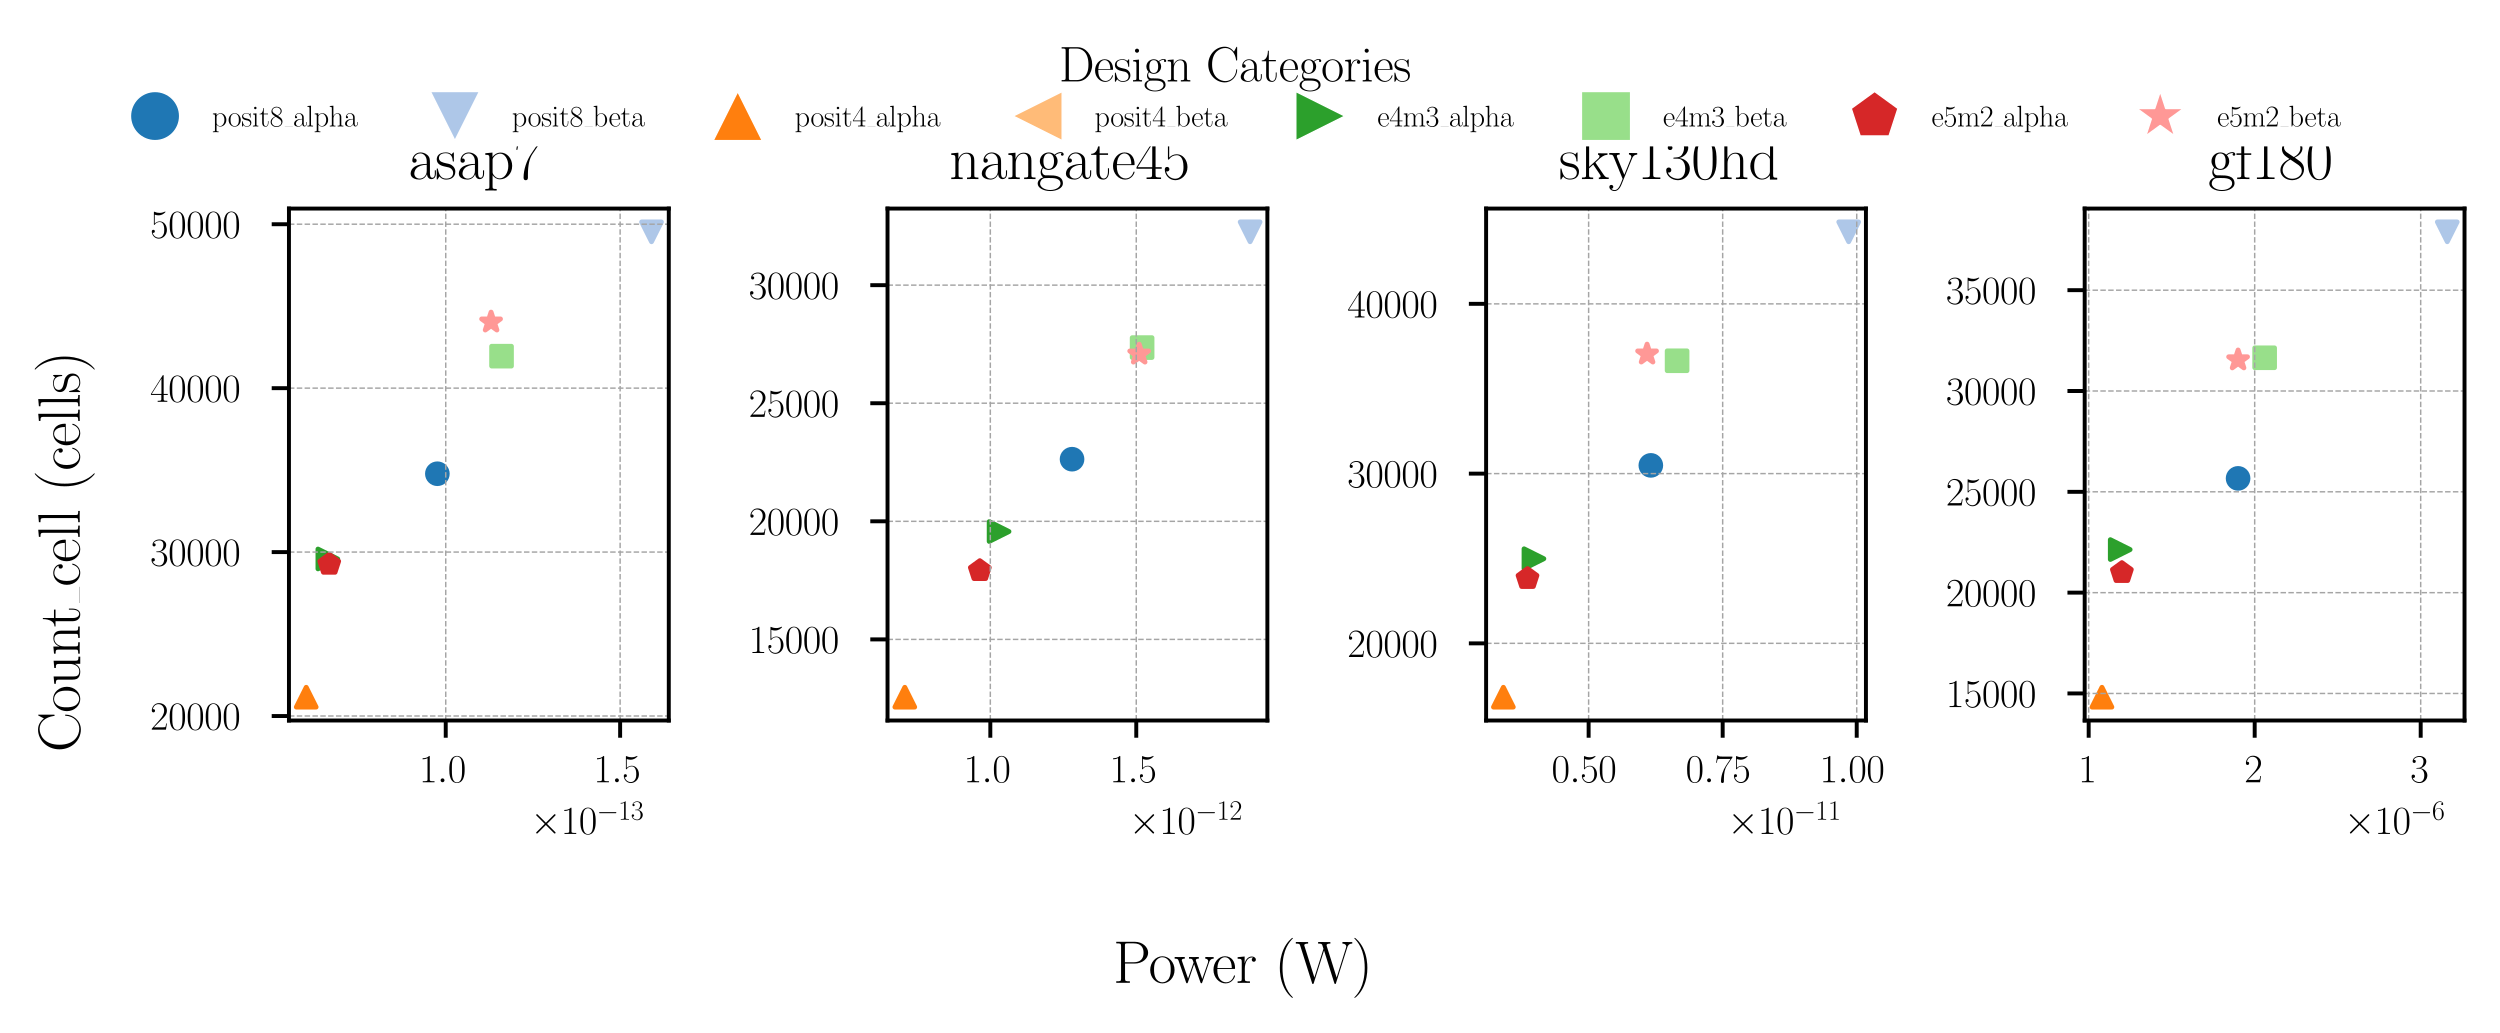 <?xml version="1.0" encoding="utf-8" standalone="no"?>
<!DOCTYPE svg PUBLIC "-//W3C//DTD SVG 1.1//EN"
  "http://www.w3.org/Graphics/SVG/1.1/DTD/svg11.dtd">
<svg xmlns:xlink="http://www.w3.org/1999/xlink" width="507.391pt" height="209.654pt" viewBox="0 0 507.391 209.654" xmlns="http://www.w3.org/2000/svg" version="1.1">
 <defs>
  <style type="text/css">*{stroke-linejoin: round; stroke-linecap: butt}</style>
 </defs>
 <g id="figure_1">
  <g id="patch_1">
   <path d="M 0 209.654 
L 507.391 209.654 
L 507.391 -0 
L 0 -0 
z
" style="fill: #ffffff"/>
  </g>
  <g id="axes_1">
   <g id="patch_2">
    <path d="M 58.645 146.225 
L 135.735 146.225 
L 135.735 42.326 
L 58.645 42.326 
z
" style="fill: #ffffff"/>
   </g>
   <g id="PathCollection_1">
    <defs>
     <path id="m7e8edc889f" d="M 0 2 
C 0.53 2 1.039 1.789 1.414 1.414 
C 1.789 1.039 2 0.53 2 0 
C 2 -0.53 1.789 -1.039 1.414 -1.414 
C 1.039 -1.789 0.53 -2 0 -2 
C -0.53 -2 -1.039 -1.789 -1.414 -1.414 
C -1.789 -1.039 -2 -0.53 -2 0 
C -2 0.53 -1.789 1.039 -1.414 1.414 
C -1.039 1.789 -0.53 2 0 2 
z
" style="stroke: #1f77b4"/>
    </defs>
    <g clip-path="url(#pcd4936060c)">
     <use xlink:href="#m7e8edc889f" x="88.766" y="96.148" style="fill: #1f77b4; stroke: #1f77b4"/>
    </g>
   </g>
   <g id="PathCollection_2">
    <defs>
     <path id="m2259f71dbe" d="M -0 2 
L 2 -2 
L -2 -2 
z
" style="stroke: #aec7e8"/>
    </defs>
    <g clip-path="url(#pcd4936060c)">
     <use xlink:href="#m2259f71dbe" x="132.23" y="47.048" style="fill: #aec7e8; stroke: #aec7e8"/>
    </g>
   </g>
   <g id="PathCollection_3">
    <defs>
     <path id="me59e015414" d="M 0 -2 
L -2 2 
L 2 2 
z
" style="stroke: #ff7f0e"/>
    </defs>
    <g clip-path="url(#pcd4936060c)">
     <use xlink:href="#me59e015414" x="62.149" y="141.502" style="fill: #ff7f0e; stroke: #ff7f0e"/>
    </g>
   </g>
   <g id="PathCollection_4">
    <defs>
     <path id="m56bbbe85bc" d="M 2 0 
L -2 -2 
L -2 2 
z
" style="stroke: #2ca02c"/>
    </defs>
    <g clip-path="url(#pcd4936060c)">
     <use xlink:href="#m56bbbe85bc" x="66.538" y="113.446" style="fill: #2ca02c; stroke: #2ca02c"/>
    </g>
   </g>
   <g id="PathCollection_5">
    <defs>
     <path id="m2914ab49ba" d="M -2 2 
L 2 2 
L 2 -2 
L -2 -2 
z
" style="stroke: #98df8a"/>
    </defs>
    <g clip-path="url(#pcd4936060c)">
     <use xlink:href="#m2914ab49ba" x="101.791" y="72.287" style="fill: #98df8a; stroke: #98df8a"/>
    </g>
   </g>
   <g id="PathCollection_6">
    <defs>
     <path id="ma52ec8b127" d="M 0 -2 
L -1.902 -0.618 
L -1.176 1.618 
L 1.176 1.618 
L 1.902 -0.618 
z
" style="stroke: #d62728"/>
    </defs>
    <g clip-path="url(#pcd4936060c)">
     <use xlink:href="#ma52ec8b127" x="66.821" y="114.52" style="fill: #d62728; stroke: #d62728"/>
    </g>
   </g>
   <g id="PathCollection_7">
    <defs>
     <path id="m09fdef36f8" d="M 0 -2 
L -0.449 -0.618 
L -1.902 -0.618 
L -0.727 0.236 
L -1.176 1.618 
L -0 0.764 
L 1.176 1.618 
L 0.727 0.236 
L 1.902 -0.618 
L 0.449 -0.618 
z
" style="stroke: #ff9896"/>
    </defs>
    <g clip-path="url(#pcd4936060c)">
     <use xlink:href="#m09fdef36f8" x="99.667" y="65.354" style="fill: #ff9896; stroke: #ff9896"/>
    </g>
   </g>
   <g id="matplotlib.axis_1">
    <g id="xtick_1">
     <g id="line2d_1">
      <path d="M 90.465 146.225 
L 90.465 42.326 
" clip-path="url(#pcd4936060c)" style="fill: none; stroke-dasharray: 1.11,0.48; stroke-dashoffset: 0; stroke: #a5a5a5; stroke-width: 0.3"/>
     </g>
     <g id="line2d_2">
      <defs>
       <path id="maa0907d438" d="M 0 0 
L 0 3.5 
" style="stroke: #000000; stroke-width: 0.8"/>
      </defs>
      <g>
       <use xlink:href="#maa0907d438" x="90.465" y="146.225" style="stroke: #000000; stroke-width: 0.8"/>
      </g>
     </g>
     <g id="text_1">
      <!-- $\mathdefault{1.0}$ -->
      <g transform="translate(85.054 158.76) scale(0.08 -0.08)">
       <defs>
        <path id="CMR17-31" d="M 1702 4058 
C 1702 4192 1696 4192 1606 4192 
C 1357 3916 979 3827 621 3827 
C 602 3827 570 3827 563 3808 
C 557 3795 557 3782 557 3648 
C 755 3648 1088 3686 1344 3839 
L 1344 461 
C 1344 236 1331 160 781 160 
L 589 160 
L 589 0 
C 896 0 1216 0 1523 0 
C 1830 0 2150 0 2458 0 
L 2458 160 
L 2266 160 
C 1715 160 1702 230 1702 458 
L 1702 4058 
z
" transform="scale(0.016)"/>
        <path id="CMMI12-3a" d="M 1178 307 
C 1178 492 1024 619 870 619 
C 685 619 557 466 557 313 
C 557 128 710 0 864 0 
C 1050 0 1178 153 1178 307 
z
" transform="scale(0.016)"/>
        <path id="CMR17-30" d="M 2688 2025 
C 2688 2416 2682 3080 2413 3591 
C 2176 4039 1798 4198 1466 4198 
C 1158 4198 768 4058 525 3597 
C 269 3118 243 2524 243 2025 
C 243 1661 250 1106 448 619 
C 723 -39 1216 -128 1466 -128 
C 1760 -128 2208 -7 2470 600 
C 2662 1042 2688 1559 2688 2025 
z
M 1466 -26 
C 1056 -26 813 325 723 812 
C 653 1188 653 1738 653 2096 
C 653 2588 653 2997 736 3387 
C 858 3929 1216 4096 1466 4096 
C 1728 4096 2067 3923 2189 3400 
C 2272 3036 2278 2607 2278 2096 
C 2278 1680 2278 1169 2202 792 
C 2067 95 1690 -26 1466 -26 
z
" transform="scale(0.016)"/>
       </defs>
       <use xlink:href="#CMR17-31" transform="scale(0.996)"/>
       <use xlink:href="#CMMI12-3a" transform="translate(45.69 0) scale(0.996)"/>
       <use xlink:href="#CMR17-30" transform="translate(72.788 0) scale(0.996)"/>
      </g>
     </g>
    </g>
    <g id="xtick_2">
     <g id="line2d_3">
      <path d="M 125.859 146.225 
L 125.859 42.326 
" clip-path="url(#pcd4936060c)" style="fill: none; stroke-dasharray: 1.11,0.48; stroke-dashoffset: 0; stroke: #a5a5a5; stroke-width: 0.3"/>
     </g>
     <g id="line2d_4">
      <g>
       <use xlink:href="#maa0907d438" x="125.859" y="146.225" style="stroke: #000000; stroke-width: 0.8"/>
      </g>
     </g>
     <g id="text_2">
      <!-- $\mathdefault{1.5}$ -->
      <g transform="translate(120.449 158.76) scale(0.08 -0.08)">
       <defs>
        <path id="CMR17-35" d="M 730 3692 
C 794 3666 1056 3584 1325 3584 
C 1920 3584 2246 3911 2432 4100 
C 2432 4157 2432 4192 2394 4192 
C 2387 4192 2374 4192 2323 4163 
C 2099 4058 1837 3973 1517 3973 
C 1325 3973 1037 3999 723 4139 
C 653 4171 640 4171 634 4171 
C 602 4171 595 4164 595 4037 
L 595 2203 
C 595 2089 595 2057 659 2057 
C 691 2057 704 2070 736 2114 
C 941 2401 1222 2522 1542 2522 
C 1766 2522 2246 2382 2246 1289 
C 2246 1085 2246 715 2054 421 
C 1894 159 1645 25 1370 25 
C 947 25 518 320 403 814 
C 429 807 480 795 506 795 
C 589 795 749 840 749 1038 
C 749 1210 627 1280 506 1280 
C 358 1280 262 1190 262 1011 
C 262 454 704 -128 1382 -128 
C 2042 -128 2669 440 2669 1264 
C 2669 2030 2170 2624 1549 2624 
C 1222 2624 947 2503 730 2274 
L 730 3692 
z
" transform="scale(0.016)"/>
       </defs>
       <use xlink:href="#CMR17-31" transform="scale(0.996)"/>
       <use xlink:href="#CMMI12-3a" transform="translate(45.69 0) scale(0.996)"/>
       <use xlink:href="#CMR17-35" transform="translate(72.788 0) scale(0.996)"/>
      </g>
     </g>
    </g>
    <g id="text_3">
     <!-- $\times\mathdefault{10^{−13}}\mathdefault{}$ -->
     <g transform="translate(107.618 169.255) scale(0.08 -0.08)">
      <defs>
       <path id="CMSY10-2" d="M 2490 1785 
L 1210 3059 
C 1133 3136 1120 3148 1069 3148 
C 1005 3148 941 3091 941 3020 
C 941 2976 954 2963 1024 2892 
L 2304 1606 
L 1024 320 
C 954 249 941 236 941 192 
C 941 121 1005 64 1069 64 
C 1120 64 1133 76 1210 153 
L 2483 1427 
L 3808 102 
C 3821 96 3866 64 3904 64 
C 3981 64 4032 121 4032 192 
C 4032 204 4032 230 4013 262 
C 4006 275 2989 1280 2669 1606 
L 3840 2777 
C 3872 2816 3968 2899 4000 2937 
C 4006 2950 4032 2976 4032 3020 
C 4032 3091 3981 3148 3904 3148 
C 3853 3148 3827 3123 3757 3052 
L 2490 1785 
z
" transform="scale(0.016)"/>
       <path id="CMSY10-0" d="M 4218 1472 
C 4326 1472 4442 1472 4442 1600 
C 4442 1728 4326 1728 4218 1728 
L 755 1728 
C 646 1728 531 1728 531 1600 
C 531 1472 646 1472 755 1472 
L 4218 1472 
z
" transform="scale(0.016)"/>
       <path id="CMR17-33" d="M 1414 2157 
C 1984 2157 2234 1662 2234 1090 
C 2234 320 1824 25 1453 25 
C 1114 25 563 194 390 693 
C 422 680 454 680 486 680 
C 640 680 755 782 755 948 
C 755 1133 614 1216 486 1216 
C 378 1216 211 1165 211 926 
C 211 335 787 -128 1466 -128 
C 2176 -128 2720 430 2720 1085 
C 2720 1707 2208 2157 1600 2227 
C 2086 2328 2554 2756 2554 3329 
C 2554 3820 2048 4179 1472 4179 
C 890 4179 378 3829 378 3329 
C 378 3110 544 3072 627 3072 
C 762 3072 877 3155 877 3321 
C 877 3486 762 3569 627 3569 
C 602 3569 570 3569 544 3557 
C 730 3959 1235 4032 1459 4032 
C 1683 4032 2106 3925 2106 3320 
C 2106 3143 2080 2828 1862 2550 
C 1670 2304 1453 2304 1242 2284 
C 1210 2284 1062 2269 1037 2269 
C 992 2263 966 2257 966 2208 
C 966 2163 973 2157 1101 2157 
L 1414 2157 
z
" transform="scale(0.016)"/>
      </defs>
      <use xlink:href="#CMSY10-2" transform="scale(0.996)"/>
      <use xlink:href="#CMR17-31" transform="translate(77.487 0) scale(0.996)"/>
      <use xlink:href="#CMR17-30" transform="translate(123.178 0) scale(0.996)"/>
      <use xlink:href="#CMSY10-0" transform="translate(168.868 36.154) scale(0.697)"/>
      <use xlink:href="#CMR17-31" transform="translate(223.109 36.154) scale(0.697)"/>
      <use xlink:href="#CMR17-33" transform="translate(255.093 36.154) scale(0.697)"/>
     </g>
    </g>
   </g>
   <g id="matplotlib.axis_2">
    <g id="ytick_1">
     <g id="line2d_5">
      <path d="M 58.645 145.318 
L 135.735 145.318 
" clip-path="url(#pcd4936060c)" style="fill: none; stroke-dasharray: 1.11,0.48; stroke-dashoffset: 0; stroke: #a5a5a5; stroke-width: 0.3"/>
     </g>
     <g id="line2d_6">
      <defs>
       <path id="m613f803c68" d="M 0 0 
L -3.5 0 
" style="stroke: #000000; stroke-width: 0.8"/>
      </defs>
      <g>
       <use xlink:href="#m613f803c68" x="58.645" y="145.318" style="stroke: #000000; stroke-width: 0.8"/>
      </g>
     </g>
     <g id="text_4">
      <!-- $\mathdefault{20000}$ -->
      <g transform="translate(30.474 148.086) scale(0.08 -0.08)">
       <defs>
        <path id="CMR17-32" d="M 2669 989 
L 2554 989 
C 2490 536 2438 459 2413 420 
C 2381 369 1920 369 1830 369 
L 602 369 
C 832 619 1280 1072 1824 1597 
C 2214 1967 2669 2402 2669 3035 
C 2669 3790 2067 4224 1395 4224 
C 691 4224 262 3604 262 3030 
C 262 2780 448 2748 525 2748 
C 589 2748 781 2787 781 3010 
C 781 3207 614 3264 525 3264 
C 486 3264 448 3258 422 3245 
C 544 3790 915 4058 1306 4058 
C 1862 4058 2227 3617 2227 3035 
C 2227 2479 1901 2000 1536 1584 
L 262 146 
L 262 0 
L 2515 0 
L 2669 989 
z
" transform="scale(0.016)"/>
       </defs>
       <use xlink:href="#CMR17-32" transform="scale(0.996)"/>
       <use xlink:href="#CMR17-30" transform="translate(45.69 0) scale(0.996)"/>
       <use xlink:href="#CMR17-30" transform="translate(91.381 0) scale(0.996)"/>
       <use xlink:href="#CMR17-30" transform="translate(137.071 0) scale(0.996)"/>
       <use xlink:href="#CMR17-30" transform="translate(182.762 0) scale(0.996)"/>
      </g>
     </g>
    </g>
    <g id="ytick_2">
     <g id="line2d_7">
      <path d="M 58.645 112.048 
L 135.735 112.048 
" clip-path="url(#pcd4936060c)" style="fill: none; stroke-dasharray: 1.11,0.48; stroke-dashoffset: 0; stroke: #a5a5a5; stroke-width: 0.3"/>
     </g>
     <g id="line2d_8">
      <g>
       <use xlink:href="#m613f803c68" x="58.645" y="112.048" style="stroke: #000000; stroke-width: 0.8"/>
      </g>
     </g>
     <g id="text_5">
      <!-- $\mathdefault{30000}$ -->
      <g transform="translate(30.474 114.816) scale(0.08 -0.08)">
       <use xlink:href="#CMR17-33" transform="scale(0.996)"/>
       <use xlink:href="#CMR17-30" transform="translate(45.69 0) scale(0.996)"/>
       <use xlink:href="#CMR17-30" transform="translate(91.381 0) scale(0.996)"/>
       <use xlink:href="#CMR17-30" transform="translate(137.071 0) scale(0.996)"/>
       <use xlink:href="#CMR17-30" transform="translate(182.762 0) scale(0.996)"/>
      </g>
     </g>
    </g>
    <g id="ytick_3">
     <g id="line2d_9">
      <path d="M 58.645 78.778 
L 135.735 78.778 
" clip-path="url(#pcd4936060c)" style="fill: none; stroke-dasharray: 1.11,0.48; stroke-dashoffset: 0; stroke: #a5a5a5; stroke-width: 0.3"/>
     </g>
     <g id="line2d_10">
      <g>
       <use xlink:href="#m613f803c68" x="58.645" y="78.778" style="stroke: #000000; stroke-width: 0.8"/>
      </g>
     </g>
     <g id="text_6">
      <!-- $\mathdefault{40000}$ -->
      <g transform="translate(30.474 81.545) scale(0.08 -0.08)">
       <defs>
        <path id="CMR17-34" d="M 2150 4122 
C 2150 4256 2144 4256 2029 4256 
L 128 1254 
L 128 1088 
L 1779 1088 
L 1779 457 
C 1779 224 1766 160 1318 160 
L 1197 160 
L 1197 0 
C 1402 0 1747 0 1965 0 
C 2182 0 2528 0 2733 0 
L 2733 160 
L 2611 160 
C 2163 160 2150 224 2150 457 
L 2150 1088 
L 2803 1088 
L 2803 1254 
L 2150 1254 
L 2150 4122 
z
M 1798 3703 
L 1798 1254 
L 256 1254 
L 1798 3703 
z
" transform="scale(0.016)"/>
       </defs>
       <use xlink:href="#CMR17-34" transform="scale(0.996)"/>
       <use xlink:href="#CMR17-30" transform="translate(45.69 0) scale(0.996)"/>
       <use xlink:href="#CMR17-30" transform="translate(91.381 0) scale(0.996)"/>
       <use xlink:href="#CMR17-30" transform="translate(137.071 0) scale(0.996)"/>
       <use xlink:href="#CMR17-30" transform="translate(182.762 0) scale(0.996)"/>
      </g>
     </g>
    </g>
    <g id="ytick_4">
     <g id="line2d_11">
      <path d="M 58.645 45.508 
L 135.735 45.508 
" clip-path="url(#pcd4936060c)" style="fill: none; stroke-dasharray: 1.11,0.48; stroke-dashoffset: 0; stroke: #a5a5a5; stroke-width: 0.3"/>
     </g>
     <g id="line2d_12">
      <g>
       <use xlink:href="#m613f803c68" x="58.645" y="45.508" style="stroke: #000000; stroke-width: 0.8"/>
      </g>
     </g>
     <g id="text_7">
      <!-- $\mathdefault{50000}$ -->
      <g transform="translate(30.474 48.275) scale(0.08 -0.08)">
       <use xlink:href="#CMR17-35" transform="scale(0.996)"/>
       <use xlink:href="#CMR17-30" transform="translate(45.69 0) scale(0.996)"/>
       <use xlink:href="#CMR17-30" transform="translate(91.381 0) scale(0.996)"/>
       <use xlink:href="#CMR17-30" transform="translate(137.071 0) scale(0.996)"/>
       <use xlink:href="#CMR17-30" transform="translate(182.762 0) scale(0.996)"/>
      </g>
     </g>
    </g>
   </g>
   <g id="patch_3">
    <path d="M 58.645 146.225 
L 58.645 42.326 
" style="fill: none; stroke: #000000; stroke-width: 0.8; stroke-linejoin: miter; stroke-linecap: square"/>
   </g>
   <g id="patch_4">
    <path d="M 135.735 146.225 
L 135.735 42.326 
" style="fill: none; stroke: #000000; stroke-width: 0.8; stroke-linejoin: miter; stroke-linecap: square"/>
   </g>
   <g id="patch_5">
    <path d="M 58.645 146.225 
L 135.735 146.225 
" style="fill: none; stroke: #000000; stroke-width: 0.8; stroke-linejoin: miter; stroke-linecap: square"/>
   </g>
   <g id="patch_6">
    <path d="M 58.645 42.326 
L 135.735 42.326 
" style="fill: none; stroke: #000000; stroke-width: 0.8; stroke-linejoin: miter; stroke-linecap: square"/>
   </g>
   <g id="text_8">
    <!-- asap7 -->
    <g transform="translate(82.85 36.326) scale(0.12 -0.12)">
     <defs>
      <path id="CMR17-61" d="M 2304 1653 
C 2304 2072 2304 2294 2035 2543 
C 1798 2752 1523 2816 1306 2816 
C 800 2816 435 2407 435 1971 
C 435 1728 627 1728 666 1728 
C 749 1728 896 1778 896 1954 
C 896 2112 774 2181 666 2181 
C 640 2181 608 2174 589 2168 
C 723 2592 1069 2714 1293 2714 
C 1613 2714 1965 2429 1965 1885 
L 1965 1600 
C 1587 1600 1133 1549 774 1357 
C 371 1133 256 813 256 570 
C 256 77 832 -64 1171 -64 
C 1523 -64 1850 139 1990 511 
C 2003 233 2182 -18 2464 -18 
C 2598 -18 2938 70 2938 567 
L 2938 920 
L 2822 920 
L 2822 562 
C 2822 178 2650 128 2566 128 
C 2304 128 2304 458 2304 738 
L 2304 1653 
z
M 1965 870 
C 1965 317 1568 38 1216 38 
C 896 38 646 275 646 570 
C 646 761 730 1100 1101 1305 
C 1408 1478 1760 1504 1965 1504 
L 1965 870 
z
" transform="scale(0.016)"/>
      <path id="CMR17-73" d="M 1978 2697 
C 1978 2813 1971 2819 1933 2819 
C 1907 2819 1901 2813 1824 2717 
C 1805 2691 1747 2626 1728 2601 
C 1523 2819 1235 2819 1126 2819 
C 416 2819 160 2447 160 2076 
C 160 1498 813 1365 998 1325 
C 1402 1243 1542 1217 1677 1101 
C 1760 1025 1901 884 1901 654 
C 1901 384 1747 38 1158 38 
C 602 38 403 460 288 1021 
C 269 1110 269 1117 218 1117 
C 166 1117 160 1110 160 983 
L 160 63 
C 160 -51 166 -58 205 -58 
C 237 -58 243 -51 275 0 
C 314 57 410 211 448 276 
C 576 103 800 -64 1158 -64 
C 1792 -64 2131 283 2131 784 
C 2131 1112 1958 1285 1875 1362 
C 1683 1561 1459 1606 1190 1657 
C 838 1735 390 1825 390 2217 
C 390 2383 480 2737 1126 2737 
C 1811 2737 1850 2094 1862 1888 
C 1869 1856 1901 1849 1920 1849 
C 1978 1849 1978 1869 1978 1978 
L 1978 2697 
z
" transform="scale(0.016)"/>
      <path id="CMR17-70" d="M 1408 -1063 
C 998 -1063 973 -1037 973 -789 
L 973 402 
C 1158 134 1427 -38 1766 -38 
C 2406 -38 3053 523 3053 1388 
C 3053 2191 2496 2802 1837 2802 
C 1453 2802 1139 2592 960 2338 
L 960 2802 
L 198 2732 
L 198 2567 
C 576 2567 634 2528 634 2223 
L 634 -789 
C 634 -1031 608 -1063 198 -1063 
L 198 -1228 
C 352 -1216 634 -1216 800 -1216 
C 966 -1216 1254 -1216 1408 -1228 
L 1408 -1063 
z
M 973 2012 
C 973 2102 973 2235 1222 2471 
C 1254 2497 1472 2688 1792 2688 
C 2259 2688 2643 2108 2643 1382 
C 2643 656 2234 64 1728 64 
C 1498 64 1248 172 1056 472 
C 973 612 973 650 973 752 
L 973 2012 
z
" transform="scale(0.016)"/>
      <path id="CMR17-37" d="M 2886 3941 
L 2886 4081 
L 1382 4081 
C 634 4081 621 4165 595 4288 
L 480 4288 
L 294 3094 
L 410 3094 
C 429 3215 474 3540 550 3661 
C 589 3712 1062 3712 1171 3712 
L 2579 3712 
L 1869 2661 
C 1395 1954 1069 999 1069 165 
C 1069 89 1069 -128 1299 -128 
C 1530 -128 1530 89 1530 171 
L 1530 465 
C 1530 1508 1709 2196 2003 2636 
L 2886 3941 
z
" transform="scale(0.016)"/>
     </defs>
     <use xlink:href="#CMR17-61" transform="scale(0.996)"/>
     <use xlink:href="#CMR17-73" transform="translate(45.69 0) scale(0.996)"/>
     <use xlink:href="#CMR17-61" transform="translate(81.492 0) scale(0.996)"/>
     <use xlink:href="#CMR17-70" transform="translate(127.182 0) scale(0.996)"/>
     <use xlink:href="#CMR17-37" transform="translate(178.078 0) scale(0.996)"/>
    </g>
   </g>
  </g>
  <g id="axes_2">
   <g id="patch_7">
    <path d="M 180.13 146.225 
L 257.22 146.225 
L 257.22 42.326 
L 180.13 42.326 
z
" style="fill: #ffffff"/>
   </g>
   <g id="PathCollection_8">
    <g clip-path="url(#pb2743de5f3)">
     <use xlink:href="#m7e8edc889f" x="217.579" y="93.197" style="fill: #1f77b4; stroke: #1f77b4"/>
    </g>
   </g>
   <g id="PathCollection_9">
    <g clip-path="url(#pb2743de5f3)">
     <use xlink:href="#m2259f71dbe" x="253.716" y="47.048" style="fill: #aec7e8; stroke: #aec7e8"/>
    </g>
   </g>
   <g id="PathCollection_10">
    <g clip-path="url(#pb2743de5f3)">
     <use xlink:href="#me59e015414" x="183.634" y="141.502" style="fill: #ff7f0e; stroke: #ff7f0e"/>
    </g>
   </g>
   <g id="PathCollection_11">
    <g clip-path="url(#pb2743de5f3)">
     <use xlink:href="#m56bbbe85bc" x="202.769" y="107.878" style="fill: #2ca02c; stroke: #2ca02c"/>
    </g>
   </g>
   <g id="PathCollection_12">
    <g clip-path="url(#pb2743de5f3)">
     <use xlink:href="#m2914ab49ba" x="231.797" y="70.544" style="fill: #98df8a; stroke: #98df8a"/>
    </g>
   </g>
   <g id="PathCollection_13">
    <g clip-path="url(#pb2743de5f3)">
     <use xlink:href="#ma52ec8b127" x="198.859" y="115.797" style="fill: #d62728; stroke: #d62728"/>
    </g>
   </g>
   <g id="PathCollection_14">
    <g clip-path="url(#pb2743de5f3)">
     <use xlink:href="#m09fdef36f8" x="231.204" y="71.863" style="fill: #ff9896; stroke: #ff9896"/>
    </g>
   </g>
   <g id="matplotlib.axis_3">
    <g id="xtick_3">
     <g id="line2d_13">
      <path d="M 200.992 146.225 
L 200.992 42.326 
" clip-path="url(#pb2743de5f3)" style="fill: none; stroke-dasharray: 1.11,0.48; stroke-dashoffset: 0; stroke: #a5a5a5; stroke-width: 0.3"/>
     </g>
     <g id="line2d_14">
      <g>
       <use xlink:href="#maa0907d438" x="200.992" y="146.225" style="stroke: #000000; stroke-width: 0.8"/>
      </g>
     </g>
     <g id="text_9">
      <!-- $\mathdefault{1.0}$ -->
      <g transform="translate(195.581 158.76) scale(0.08 -0.08)">
       <use xlink:href="#CMR17-31" transform="scale(0.996)"/>
       <use xlink:href="#CMMI12-3a" transform="translate(45.69 0) scale(0.996)"/>
       <use xlink:href="#CMR17-30" transform="translate(72.788 0) scale(0.996)"/>
      </g>
     </g>
    </g>
    <g id="xtick_4">
     <g id="line2d_15">
      <path d="M 230.612 146.225 
L 230.612 42.326 
" clip-path="url(#pb2743de5f3)" style="fill: none; stroke-dasharray: 1.11,0.48; stroke-dashoffset: 0; stroke: #a5a5a5; stroke-width: 0.3"/>
     </g>
     <g id="line2d_16">
      <g>
       <use xlink:href="#maa0907d438" x="230.612" y="146.225" style="stroke: #000000; stroke-width: 0.8"/>
      </g>
     </g>
     <g id="text_10">
      <!-- $\mathdefault{1.5}$ -->
      <g transform="translate(225.202 158.76) scale(0.08 -0.08)">
       <use xlink:href="#CMR17-31" transform="scale(0.996)"/>
       <use xlink:href="#CMMI12-3a" transform="translate(45.69 0) scale(0.996)"/>
       <use xlink:href="#CMR17-35" transform="translate(72.788 0) scale(0.996)"/>
      </g>
     </g>
    </g>
    <g id="text_11">
     <!-- $\times\mathdefault{10^{−12}}\mathdefault{}$ -->
     <g transform="translate(229.103 169.255) scale(0.08 -0.08)">
      <use xlink:href="#CMSY10-2" transform="scale(0.996)"/>
      <use xlink:href="#CMR17-31" transform="translate(77.487 0) scale(0.996)"/>
      <use xlink:href="#CMR17-30" transform="translate(123.178 0) scale(0.996)"/>
      <use xlink:href="#CMSY10-0" transform="translate(168.868 36.154) scale(0.697)"/>
      <use xlink:href="#CMR17-31" transform="translate(223.109 36.154) scale(0.697)"/>
      <use xlink:href="#CMR17-32" transform="translate(255.093 36.154) scale(0.697)"/>
     </g>
    </g>
   </g>
   <g id="matplotlib.axis_4">
    <g id="ytick_5">
     <g id="line2d_17">
      <path d="M 180.13 129.769 
L 257.22 129.769 
" clip-path="url(#pb2743de5f3)" style="fill: none; stroke-dasharray: 1.11,0.48; stroke-dashoffset: 0; stroke: #a5a5a5; stroke-width: 0.3"/>
     </g>
     <g id="line2d_18">
      <g>
       <use xlink:href="#m613f803c68" x="180.13" y="129.769" style="stroke: #000000; stroke-width: 0.8"/>
      </g>
     </g>
     <g id="text_12">
      <!-- $\mathdefault{15000}$ -->
      <g transform="translate(151.959 132.536) scale(0.08 -0.08)">
       <use xlink:href="#CMR17-31" transform="scale(0.996)"/>
       <use xlink:href="#CMR17-35" transform="translate(45.69 0) scale(0.996)"/>
       <use xlink:href="#CMR17-30" transform="translate(91.381 0) scale(0.996)"/>
       <use xlink:href="#CMR17-30" transform="translate(137.071 0) scale(0.996)"/>
       <use xlink:href="#CMR17-30" transform="translate(182.762 0) scale(0.996)"/>
      </g>
     </g>
    </g>
    <g id="ytick_6">
     <g id="line2d_19">
      <path d="M 180.13 105.803 
L 257.22 105.803 
" clip-path="url(#pb2743de5f3)" style="fill: none; stroke-dasharray: 1.11,0.48; stroke-dashoffset: 0; stroke: #a5a5a5; stroke-width: 0.3"/>
     </g>
     <g id="line2d_20">
      <g>
       <use xlink:href="#m613f803c68" x="180.13" y="105.803" style="stroke: #000000; stroke-width: 0.8"/>
      </g>
     </g>
     <g id="text_13">
      <!-- $\mathdefault{20000}$ -->
      <g transform="translate(151.959 108.57) scale(0.08 -0.08)">
       <use xlink:href="#CMR17-32" transform="scale(0.996)"/>
       <use xlink:href="#CMR17-30" transform="translate(45.69 0) scale(0.996)"/>
       <use xlink:href="#CMR17-30" transform="translate(91.381 0) scale(0.996)"/>
       <use xlink:href="#CMR17-30" transform="translate(137.071 0) scale(0.996)"/>
       <use xlink:href="#CMR17-30" transform="translate(182.762 0) scale(0.996)"/>
      </g>
     </g>
    </g>
    <g id="ytick_7">
     <g id="line2d_21">
      <path d="M 180.13 81.837 
L 257.22 81.837 
" clip-path="url(#pb2743de5f3)" style="fill: none; stroke-dasharray: 1.11,0.48; stroke-dashoffset: 0; stroke: #a5a5a5; stroke-width: 0.3"/>
     </g>
     <g id="line2d_22">
      <g>
       <use xlink:href="#m613f803c68" x="180.13" y="81.837" style="stroke: #000000; stroke-width: 0.8"/>
      </g>
     </g>
     <g id="text_14">
      <!-- $\mathdefault{25000}$ -->
      <g transform="translate(151.959 84.604) scale(0.08 -0.08)">
       <use xlink:href="#CMR17-32" transform="scale(0.996)"/>
       <use xlink:href="#CMR17-35" transform="translate(45.69 0) scale(0.996)"/>
       <use xlink:href="#CMR17-30" transform="translate(91.381 0) scale(0.996)"/>
       <use xlink:href="#CMR17-30" transform="translate(137.071 0) scale(0.996)"/>
       <use xlink:href="#CMR17-30" transform="translate(182.762 0) scale(0.996)"/>
      </g>
     </g>
    </g>
    <g id="ytick_8">
     <g id="line2d_23">
      <path d="M 180.13 57.871 
L 257.22 57.871 
" clip-path="url(#pb2743de5f3)" style="fill: none; stroke-dasharray: 1.11,0.48; stroke-dashoffset: 0; stroke: #a5a5a5; stroke-width: 0.3"/>
     </g>
     <g id="line2d_24">
      <g>
       <use xlink:href="#m613f803c68" x="180.13" y="57.871" style="stroke: #000000; stroke-width: 0.8"/>
      </g>
     </g>
     <g id="text_15">
      <!-- $\mathdefault{30000}$ -->
      <g transform="translate(151.959 60.639) scale(0.08 -0.08)">
       <use xlink:href="#CMR17-33" transform="scale(0.996)"/>
       <use xlink:href="#CMR17-30" transform="translate(45.69 0) scale(0.996)"/>
       <use xlink:href="#CMR17-30" transform="translate(91.381 0) scale(0.996)"/>
       <use xlink:href="#CMR17-30" transform="translate(137.071 0) scale(0.996)"/>
       <use xlink:href="#CMR17-30" transform="translate(182.762 0) scale(0.996)"/>
      </g>
     </g>
    </g>
   </g>
   <g id="patch_8">
    <path d="M 180.13 146.225 
L 180.13 42.326 
" style="fill: none; stroke: #000000; stroke-width: 0.8; stroke-linejoin: miter; stroke-linecap: square"/>
   </g>
   <g id="patch_9">
    <path d="M 257.22 146.225 
L 257.22 42.326 
" style="fill: none; stroke: #000000; stroke-width: 0.8; stroke-linejoin: miter; stroke-linecap: square"/>
   </g>
   <g id="patch_10">
    <path d="M 180.13 146.225 
L 257.22 146.225 
" style="fill: none; stroke: #000000; stroke-width: 0.8; stroke-linejoin: miter; stroke-linecap: square"/>
   </g>
   <g id="patch_11">
    <path d="M 180.13 42.326 
L 257.22 42.326 
" style="fill: none; stroke: #000000; stroke-width: 0.8; stroke-linejoin: miter; stroke-linecap: square"/>
   </g>
   <g id="text_16">
    <!-- nangate45 -->
    <g transform="translate(192.662 36.326) scale(0.12 -0.12)">
     <defs>
      <path id="CMR17-6e" d="M 2656 1933 
C 2656 2259 2592 2790 1837 2790 
C 1331 2790 1069 2400 973 2144 
L 966 2144 
L 966 2790 
L 211 2720 
L 211 2554 
C 589 2554 646 2515 646 2208 
L 646 428 
C 646 184 621 153 211 153 
L 211 -13 
C 365 0 646 0 813 0 
C 979 0 1267 0 1421 -13 
L 1421 153 
C 1011 153 986 178 986 428 
L 986 1658 
C 986 2247 1344 2688 1792 2688 
C 2266 2688 2317 2266 2317 1958 
L 2317 428 
C 2317 184 2291 153 1882 153 
L 1882 -13 
C 2035 0 2317 0 2483 0 
C 2650 0 2938 0 3091 -13 
L 3091 153 
C 2682 153 2656 178 2656 428 
L 2656 1933 
z
" transform="scale(0.016)"/>
      <path id="CMR17-67" d="M 710 1164 
C 832 1068 1043 960 1299 960 
C 1805 960 2240 1357 2240 1888 
C 2240 2054 2189 2310 1997 2509 
C 2176 2692 2438 2752 2586 2752 
C 2611 2752 2650 2752 2682 2734 
C 2656 2728 2598 2703 2598 2605 
C 2598 2527 2656 2471 2739 2471 
C 2835 2471 2886 2533 2886 2614 
C 2886 2731 2790 2854 2586 2854 
C 2330 2854 2106 2738 1926 2580 
C 1734 2753 1504 2816 1299 2816 
C 794 2816 358 2419 358 1888 
C 358 1522 570 1292 634 1228 
C 442 1004 442 743 442 711 
C 442 545 506 302 723 168 
C 390 85 128 -169 128 -486 
C 128 -943 736 -1280 1466 -1280 
C 2170 -1280 2803 -956 2803 -479 
C 2803 384 1856 384 1363 384 
C 1216 384 954 384 922 391 
C 723 423 589 602 589 826 
C 589 883 589 1024 710 1164 
z
M 1299 1068 
C 736 1068 736 1760 736 1889 
C 736 2016 736 2708 1299 2708 
C 1862 2708 1862 2016 1862 1889 
C 1862 1760 1862 1068 1299 1068 
z
M 1466 -1171 
C 826 -1171 384 -835 384 -486 
C 384 -289 493 -105 634 -4 
C 794 104 858 104 1293 104 
C 1818 104 2547 104 2547 -486 
C 2547 -835 2106 -1171 1466 -1171 
z
" transform="scale(0.016)"/>
      <path id="CMR17-74" d="M 966 2560 
L 1862 2560 
L 1862 2725 
L 966 2725 
L 966 3904 
L 851 3904 
C 838 3245 614 2668 70 2668 
L 70 2560 
L 627 2560 
L 627 771 
C 627 650 627 -64 1370 -64 
C 1747 -64 1965 306 1965 777 
L 1965 1140 
L 1850 1140 
L 1850 783 
C 1850 344 1677 51 1408 51 
C 1222 51 966 178 966 758 
L 966 2560 
z
" transform="scale(0.016)"/>
      <path id="CMR17-65" d="M 2438 1472 
C 2464 1498 2464 1511 2464 1576 
C 2464 2238 2118 2816 1389 2816 
C 710 2816 173 2169 173 1383 
C 173 551 781 -64 1459 -64 
C 2176 -64 2458 607 2458 740 
C 2458 784 2419 784 2406 784 
C 2362 784 2355 771 2330 696 
C 2189 265 1837 51 1504 51 
C 1229 51 954 203 781 480 
C 582 803 582 1176 582 1472 
L 2438 1472 
z
M 589 1568 
C 634 2505 1126 2714 1382 2714 
C 1818 2714 2112 2297 2118 1568 
L 589 1568 
z
" transform="scale(0.016)"/>
     </defs>
     <use xlink:href="#CMR17-6e" transform="scale(0.996)"/>
     <use xlink:href="#CMR17-61" transform="translate(50.895 0) scale(0.996)"/>
     <use xlink:href="#CMR17-6e" transform="translate(96.586 0) scale(0.996)"/>
     <use xlink:href="#CMR17-67" transform="translate(147.481 0) scale(0.996)"/>
     <use xlink:href="#CMR17-61" transform="translate(193.172 0) scale(0.996)"/>
     <use xlink:href="#CMR17-74" transform="translate(238.862 0) scale(0.996)"/>
     <use xlink:href="#CMR17-65" transform="translate(274.143 0) scale(0.996)"/>
     <use xlink:href="#CMR17-34" transform="translate(314.629 0) scale(0.996)"/>
     <use xlink:href="#CMR17-35" transform="translate(360.319 0) scale(0.996)"/>
    </g>
   </g>
  </g>
  <g id="axes_3">
   <g id="patch_12">
    <path d="M 301.615 146.225 
L 378.705 146.225 
L 378.705 42.326 
L 301.615 42.326 
z
" style="fill: #ffffff"/>
   </g>
   <g id="PathCollection_15">
    <g clip-path="url(#pca653cde07)">
     <use xlink:href="#m7e8edc889f" x="335.046" y="94.451" style="fill: #1f77b4; stroke: #1f77b4"/>
    </g>
   </g>
   <g id="PathCollection_16">
    <g clip-path="url(#pca653cde07)">
     <use xlink:href="#m2259f71dbe" x="375.201" y="47.048" style="fill: #aec7e8; stroke: #aec7e8"/>
    </g>
   </g>
   <g id="PathCollection_17">
    <g clip-path="url(#pca653cde07)">
     <use xlink:href="#me59e015414" x="305.12" y="141.502" style="fill: #ff7f0e; stroke: #ff7f0e"/>
    </g>
   </g>
   <g id="PathCollection_18">
    <g clip-path="url(#pca653cde07)">
     <use xlink:href="#m56bbbe85bc" x="311.322" y="113.396" style="fill: #2ca02c; stroke: #2ca02c"/>
    </g>
   </g>
   <g id="PathCollection_19">
    <g clip-path="url(#pca653cde07)">
     <use xlink:href="#m2914ab49ba" x="340.378" y="73.222" style="fill: #98df8a; stroke: #98df8a"/>
    </g>
   </g>
   <g id="PathCollection_20">
    <g clip-path="url(#pca653cde07)">
     <use xlink:href="#ma52ec8b127" x="310.017" y="117.406" style="fill: #d62728; stroke: #d62728"/>
    </g>
   </g>
   <g id="PathCollection_21">
    <g clip-path="url(#pca653cde07)">
     <use xlink:href="#m09fdef36f8" x="334.284" y="71.85" style="fill: #ff9896; stroke: #ff9896"/>
    </g>
   </g>
   <g id="matplotlib.axis_5">
    <g id="xtick_5">
     <g id="line2d_25">
      <path d="M 322.422 146.225 
L 322.422 42.326 
" clip-path="url(#pca653cde07)" style="fill: none; stroke-dasharray: 1.11,0.48; stroke-dashoffset: 0; stroke: #a5a5a5; stroke-width: 0.3"/>
     </g>
     <g id="line2d_26">
      <g>
       <use xlink:href="#maa0907d438" x="322.422" y="146.225" style="stroke: #000000; stroke-width: 0.8"/>
      </g>
     </g>
     <g id="text_17">
      <!-- $\mathdefault{0.50}$ -->
      <g transform="translate(314.895 158.76) scale(0.08 -0.08)">
       <use xlink:href="#CMR17-30" transform="scale(0.996)"/>
       <use xlink:href="#CMMI12-3a" transform="translate(45.69 0) scale(0.996)"/>
       <use xlink:href="#CMR17-35" transform="translate(72.788 0) scale(0.996)"/>
       <use xlink:href="#CMR17-30" transform="translate(118.478 0) scale(0.996)"/>
      </g>
     </g>
    </g>
    <g id="xtick_6">
     <g id="line2d_27">
      <path d="M 349.628 146.225 
L 349.628 42.326 
" clip-path="url(#pca653cde07)" style="fill: none; stroke-dasharray: 1.11,0.48; stroke-dashoffset: 0; stroke: #a5a5a5; stroke-width: 0.3"/>
     </g>
     <g id="line2d_28">
      <g>
       <use xlink:href="#maa0907d438" x="349.628" y="146.225" style="stroke: #000000; stroke-width: 0.8"/>
      </g>
     </g>
     <g id="text_18">
      <!-- $\mathdefault{0.75}$ -->
      <g transform="translate(342.101 158.76) scale(0.08 -0.08)">
       <use xlink:href="#CMR17-30" transform="scale(0.996)"/>
       <use xlink:href="#CMMI12-3a" transform="translate(45.69 0) scale(0.996)"/>
       <use xlink:href="#CMR17-37" transform="translate(72.788 0) scale(0.996)"/>
       <use xlink:href="#CMR17-35" transform="translate(118.478 0) scale(0.996)"/>
      </g>
     </g>
    </g>
    <g id="xtick_7">
     <g id="line2d_29">
      <path d="M 376.834 146.225 
L 376.834 42.326 
" clip-path="url(#pca653cde07)" style="fill: none; stroke-dasharray: 1.11,0.48; stroke-dashoffset: 0; stroke: #a5a5a5; stroke-width: 0.3"/>
     </g>
     <g id="line2d_30">
      <g>
       <use xlink:href="#maa0907d438" x="376.834" y="146.225" style="stroke: #000000; stroke-width: 0.8"/>
      </g>
     </g>
     <g id="text_19">
      <!-- $\mathdefault{1.00}$ -->
      <g transform="translate(369.306 158.76) scale(0.08 -0.08)">
       <use xlink:href="#CMR17-31" transform="scale(0.996)"/>
       <use xlink:href="#CMMI12-3a" transform="translate(45.69 0) scale(0.996)"/>
       <use xlink:href="#CMR17-30" transform="translate(72.788 0) scale(0.996)"/>
       <use xlink:href="#CMR17-30" transform="translate(118.478 0) scale(0.996)"/>
      </g>
     </g>
    </g>
    <g id="text_20">
     <!-- $\times\mathdefault{10^{−11}}\mathdefault{}$ -->
     <g transform="translate(350.589 169.255) scale(0.08 -0.08)">
      <use xlink:href="#CMSY10-2" transform="scale(0.996)"/>
      <use xlink:href="#CMR17-31" transform="translate(77.487 0) scale(0.996)"/>
      <use xlink:href="#CMR17-30" transform="translate(123.178 0) scale(0.996)"/>
      <use xlink:href="#CMSY10-0" transform="translate(168.868 36.154) scale(0.697)"/>
      <use xlink:href="#CMR17-31" transform="translate(223.109 36.154) scale(0.697)"/>
      <use xlink:href="#CMR17-31" transform="translate(255.093 36.154) scale(0.697)"/>
     </g>
    </g>
   </g>
   <g id="matplotlib.axis_6">
    <g id="ytick_9">
     <g id="line2d_31">
      <path d="M 301.615 130.574 
L 378.705 130.574 
" clip-path="url(#pca653cde07)" style="fill: none; stroke-dasharray: 1.11,0.48; stroke-dashoffset: 0; stroke: #a5a5a5; stroke-width: 0.3"/>
     </g>
     <g id="line2d_32">
      <g>
       <use xlink:href="#m613f803c68" x="301.615" y="130.574" style="stroke: #000000; stroke-width: 0.8"/>
      </g>
     </g>
     <g id="text_21">
      <!-- $\mathdefault{20000}$ -->
      <g transform="translate(273.445 133.341) scale(0.08 -0.08)">
       <use xlink:href="#CMR17-32" transform="scale(0.996)"/>
       <use xlink:href="#CMR17-30" transform="translate(45.69 0) scale(0.996)"/>
       <use xlink:href="#CMR17-30" transform="translate(91.381 0) scale(0.996)"/>
       <use xlink:href="#CMR17-30" transform="translate(137.071 0) scale(0.996)"/>
       <use xlink:href="#CMR17-30" transform="translate(182.762 0) scale(0.996)"/>
      </g>
     </g>
    </g>
    <g id="ytick_10">
     <g id="line2d_33">
      <path d="M 301.615 96.122 
L 378.705 96.122 
" clip-path="url(#pca653cde07)" style="fill: none; stroke-dasharray: 1.11,0.48; stroke-dashoffset: 0; stroke: #a5a5a5; stroke-width: 0.3"/>
     </g>
     <g id="line2d_34">
      <g>
       <use xlink:href="#m613f803c68" x="301.615" y="96.122" style="stroke: #000000; stroke-width: 0.8"/>
      </g>
     </g>
     <g id="text_22">
      <!-- $\mathdefault{30000}$ -->
      <g transform="translate(273.445 98.889) scale(0.08 -0.08)">
       <use xlink:href="#CMR17-33" transform="scale(0.996)"/>
       <use xlink:href="#CMR17-30" transform="translate(45.69 0) scale(0.996)"/>
       <use xlink:href="#CMR17-30" transform="translate(91.381 0) scale(0.996)"/>
       <use xlink:href="#CMR17-30" transform="translate(137.071 0) scale(0.996)"/>
       <use xlink:href="#CMR17-30" transform="translate(182.762 0) scale(0.996)"/>
      </g>
     </g>
    </g>
    <g id="ytick_11">
     <g id="line2d_35">
      <path d="M 301.615 61.67 
L 378.705 61.67 
" clip-path="url(#pca653cde07)" style="fill: none; stroke-dasharray: 1.11,0.48; stroke-dashoffset: 0; stroke: #a5a5a5; stroke-width: 0.3"/>
     </g>
     <g id="line2d_36">
      <g>
       <use xlink:href="#m613f803c68" x="301.615" y="61.67" style="stroke: #000000; stroke-width: 0.8"/>
      </g>
     </g>
     <g id="text_23">
      <!-- $\mathdefault{40000}$ -->
      <g transform="translate(273.445 64.437) scale(0.08 -0.08)">
       <use xlink:href="#CMR17-34" transform="scale(0.996)"/>
       <use xlink:href="#CMR17-30" transform="translate(45.69 0) scale(0.996)"/>
       <use xlink:href="#CMR17-30" transform="translate(91.381 0) scale(0.996)"/>
       <use xlink:href="#CMR17-30" transform="translate(137.071 0) scale(0.996)"/>
       <use xlink:href="#CMR17-30" transform="translate(182.762 0) scale(0.996)"/>
      </g>
     </g>
    </g>
   </g>
   <g id="patch_13">
    <path d="M 301.615 146.225 
L 301.615 42.326 
" style="fill: none; stroke: #000000; stroke-width: 0.8; stroke-linejoin: miter; stroke-linecap: square"/>
   </g>
   <g id="patch_14">
    <path d="M 378.705 146.225 
L 378.705 42.326 
" style="fill: none; stroke: #000000; stroke-width: 0.8; stroke-linejoin: miter; stroke-linecap: square"/>
   </g>
   <g id="patch_15">
    <path d="M 301.615 146.225 
L 378.705 146.225 
" style="fill: none; stroke: #000000; stroke-width: 0.8; stroke-linejoin: miter; stroke-linecap: square"/>
   </g>
   <g id="patch_16">
    <path d="M 301.615 42.326 
L 378.705 42.326 
" style="fill: none; stroke: #000000; stroke-width: 0.8; stroke-linejoin: miter; stroke-linecap: square"/>
   </g>
   <g id="text_24">
    <!-- sky130hd -->
    <g transform="translate(316.391 36.326) scale(0.12 -0.12)">
     <defs>
      <path id="CMR17-6b" d="M 1670 1673 
C 1664 1686 1632 1724 1632 1743 
C 1632 1756 2086 2171 2144 2222 
C 2509 2528 2739 2560 2906 2560 
L 2906 2733 
C 2867 2733 2854 2733 2848 2720 
L 2534 2720 
C 2355 2720 2080 2720 1907 2733 
L 1907 2566 
C 1997 2559 2061 2508 2061 2419 
C 2061 2291 1933 2170 1926 2170 
L 960 1289 
L 960 4396 
L 198 4326 
L 198 4160 
C 576 4160 634 4122 634 3817 
L 634 426 
C 634 184 608 153 198 153 
L 198 -13 
C 352 0 634 0 794 0 
C 954 0 1235 0 1389 -13 
L 1389 153 
C 979 153 954 178 954 428 
L 954 1130 
L 1395 1532 
L 2042 574 
C 2118 459 2182 369 2182 286 
C 2182 172 2067 153 1990 153 
L 1990 -13 
C 2144 0 2419 0 2579 0 
C 2694 0 2931 0 3040 0 
L 3040 153 
C 2739 153 2669 210 2477 491 
L 1670 1673 
z
" transform="scale(0.016)"/>
      <path id="CMR17-79" d="M 2496 2197 
C 2656 2586 2944 2586 3034 2586 
L 3034 2752 
C 2912 2752 2752 2752 2630 2752 
C 2496 2752 2285 2752 2157 2758 
L 2157 2592 
C 2400 2573 2406 2394 2406 2343 
C 2406 2280 2394 2248 2362 2171 
L 1664 449 
L 902 2306 
C 870 2382 870 2426 870 2433 
C 870 2573 1018 2586 1171 2586 
L 1171 2758 
C 1018 2752 742 2752 582 2752 
C 410 2752 205 2752 64 2758 
L 64 2586 
C 410 2586 448 2554 531 2350 
L 1485 15 
C 1197 -738 1030 -1178 627 -1178 
C 557 -1178 397 -1159 282 -1044 
C 429 -1031 493 -942 493 -833 
C 493 -725 416 -629 288 -629 
C 147 -629 77 -725 77 -840 
C 77 -1095 339 -1280 627 -1280 
C 998 -1280 1229 -922 1357 -604 
L 2496 2197 
z
" transform="scale(0.016)"/>
      <path id="CMR17-68" d="M 2656 1933 
C 2656 2259 2592 2790 1837 2790 
C 1312 2790 1056 2368 979 2157 
L 973 2157 
L 973 4396 
L 211 4326 
L 211 4160 
C 589 4160 646 4122 646 3817 
L 646 426 
C 646 184 621 153 211 153 
L 211 -13 
C 365 0 646 0 813 0 
C 979 0 1267 0 1421 -13 
L 1421 153 
C 1011 153 986 178 986 428 
L 986 1658 
C 986 2247 1344 2688 1792 2688 
C 2266 2688 2317 2266 2317 1958 
L 2317 428 
C 2317 184 2291 153 1882 153 
L 1882 -13 
C 2035 0 2317 0 2483 0 
C 2650 0 2938 0 3091 -13 
L 3091 153 
C 2682 153 2656 178 2656 428 
L 2656 1933 
z
" transform="scale(0.016)"/>
      <path id="CMR17-64" d="M 1869 4326 
L 1869 4160 
C 2246 4160 2304 4122 2304 3820 
L 2304 2345 
C 2278 2377 2016 2790 1498 2790 
C 845 2790 211 2208 211 1364 
C 211 525 806 -64 1434 -64 
C 1978 -64 2259 337 2291 380 
L 2291 -63 
L 3066 -63 
L 3066 128 
C 2688 128 2630 166 2630 473 
L 2630 4396 
L 1869 4326 
z
M 2291 755 
C 2291 563 2176 390 2029 262 
C 1811 70 1594 38 1472 38 
C 1286 38 621 134 621 1356 
C 621 2612 1363 2688 1530 2688 
C 1824 2688 2061 2522 2208 2291 
C 2291 2157 2291 2138 2291 2023 
L 2291 755 
z
" transform="scale(0.016)"/>
     </defs>
     <use xlink:href="#CMR17-73" transform="scale(0.996)"/>
     <use xlink:href="#CMR17-6b" transform="translate(35.801 0) scale(0.996)"/>
     <use xlink:href="#CMR17-79" transform="translate(84.094 0) scale(0.996)"/>
     <use xlink:href="#CMR17-31" transform="translate(132.387 0) scale(0.996)"/>
     <use xlink:href="#CMR17-33" transform="translate(178.078 0) scale(0.996)"/>
     <use xlink:href="#CMR17-30" transform="translate(223.768 0) scale(0.996)"/>
     <use xlink:href="#CMR17-68" transform="translate(269.459 0) scale(0.996)"/>
     <use xlink:href="#CMR17-64" transform="translate(320.354 0) scale(0.996)"/>
    </g>
   </g>
  </g>
  <g id="axes_4">
   <g id="patch_17">
    <path d="M 423.101 146.225 
L 500.191 146.225 
L 500.191 42.326 
L 423.101 42.326 
z
" style="fill: #ffffff"/>
   </g>
   <g id="PathCollection_22">
    <g clip-path="url(#pb084234f11)">
     <use xlink:href="#m7e8edc889f" x="454.233" y="97.089" style="fill: #1f77b4; stroke: #1f77b4"/>
    </g>
   </g>
   <g id="PathCollection_23">
    <g clip-path="url(#pb084234f11)">
     <use xlink:href="#m2259f71dbe" x="496.687" y="47.048" style="fill: #aec7e8; stroke: #aec7e8"/>
    </g>
   </g>
   <g id="PathCollection_24">
    <g clip-path="url(#pb084234f11)">
     <use xlink:href="#me59e015414" x="426.605" y="141.502" style="fill: #ff7f0e; stroke: #ff7f0e"/>
    </g>
   </g>
   <g id="PathCollection_25">
    <g clip-path="url(#pb084234f11)">
     <use xlink:href="#m56bbbe85bc" x="430.311" y="111.539" style="fill: #2ca02c; stroke: #2ca02c"/>
    </g>
   </g>
   <g id="PathCollection_26">
    <g clip-path="url(#pb084234f11)">
     <use xlink:href="#m2914ab49ba" x="459.624" y="72.613" style="fill: #98df8a; stroke: #98df8a"/>
    </g>
   </g>
   <g id="PathCollection_27">
    <g clip-path="url(#pb084234f11)">
     <use xlink:href="#ma52ec8b127" x="430.648" y="116.196" style="fill: #d62728; stroke: #d62728"/>
    </g>
   </g>
   <g id="PathCollection_28">
    <g clip-path="url(#pb084234f11)">
     <use xlink:href="#m09fdef36f8" x="454.233" y="73.038" style="fill: #ff9896; stroke: #ff9896"/>
    </g>
   </g>
   <g id="matplotlib.axis_7">
    <g id="xtick_8">
     <g id="line2d_37">
      <path d="M 423.909 146.225 
L 423.909 42.326 
" clip-path="url(#pb084234f11)" style="fill: none; stroke-dasharray: 1.11,0.48; stroke-dashoffset: 0; stroke: #a5a5a5; stroke-width: 0.3"/>
     </g>
     <g id="line2d_38">
      <g>
       <use xlink:href="#maa0907d438" x="423.909" y="146.225" style="stroke: #000000; stroke-width: 0.8"/>
      </g>
     </g>
     <g id="text_25">
      <!-- $\mathdefault{1}$ -->
      <g transform="translate(421.792 158.76) scale(0.08 -0.08)">
       <use xlink:href="#CMR17-31" transform="scale(0.996)"/>
      </g>
     </g>
    </g>
    <g id="xtick_9">
     <g id="line2d_39">
      <path d="M 457.603 146.225 
L 457.603 42.326 
" clip-path="url(#pb084234f11)" style="fill: none; stroke-dasharray: 1.11,0.48; stroke-dashoffset: 0; stroke: #a5a5a5; stroke-width: 0.3"/>
     </g>
     <g id="line2d_40">
      <g>
       <use xlink:href="#maa0907d438" x="457.603" y="146.225" style="stroke: #000000; stroke-width: 0.8"/>
      </g>
     </g>
     <g id="text_26">
      <!-- $\mathdefault{2}$ -->
      <g transform="translate(455.486 158.76) scale(0.08 -0.08)">
       <use xlink:href="#CMR17-32" transform="scale(0.996)"/>
      </g>
     </g>
    </g>
    <g id="xtick_10">
     <g id="line2d_41">
      <path d="M 491.296 146.225 
L 491.296 42.326 
" clip-path="url(#pb084234f11)" style="fill: none; stroke-dasharray: 1.11,0.48; stroke-dashoffset: 0; stroke: #a5a5a5; stroke-width: 0.3"/>
     </g>
     <g id="line2d_42">
      <g>
       <use xlink:href="#maa0907d438" x="491.296" y="146.225" style="stroke: #000000; stroke-width: 0.8"/>
      </g>
     </g>
     <g id="text_27">
      <!-- $\mathdefault{3}$ -->
      <g transform="translate(489.179 158.76) scale(0.08 -0.08)">
       <use xlink:href="#CMR17-33" transform="scale(0.996)"/>
      </g>
     </g>
    </g>
    <g id="text_28">
     <!-- $\times\mathdefault{10^{−6}}\mathdefault{}$ -->
     <g transform="translate(475.727 169.255) scale(0.08 -0.08)">
      <defs>
       <path id="CMR17-36" d="M 678 2176 
C 678 3690 1395 4032 1811 4032 
C 1946 4032 2272 4009 2400 3776 
C 2298 3776 2106 3776 2106 3553 
C 2106 3381 2246 3323 2336 3323 
C 2394 3323 2566 3348 2566 3560 
C 2566 3954 2246 4179 1805 4179 
C 1043 4179 243 3390 243 1984 
C 243 253 966 -128 1478 -128 
C 2099 -128 2688 427 2688 1283 
C 2688 2081 2170 2662 1517 2662 
C 1126 2662 838 2407 678 1960 
L 678 2176 
z
M 1478 25 
C 691 25 691 1200 691 1436 
C 691 1896 909 2560 1504 2560 
C 1613 2560 1926 2560 2138 2120 
C 2253 1870 2253 1609 2253 1289 
C 2253 944 2253 690 2118 434 
C 1978 171 1773 25 1478 25 
z
" transform="scale(0.016)"/>
      </defs>
      <use xlink:href="#CMSY10-2" transform="scale(0.996)"/>
      <use xlink:href="#CMR17-31" transform="translate(77.487 0) scale(0.996)"/>
      <use xlink:href="#CMR17-30" transform="translate(123.178 0) scale(0.996)"/>
      <use xlink:href="#CMSY10-0" transform="translate(168.868 36.154) scale(0.697)"/>
      <use xlink:href="#CMR17-36" transform="translate(223.109 36.154) scale(0.697)"/>
     </g>
    </g>
   </g>
   <g id="matplotlib.axis_8">
    <g id="ytick_12">
     <g id="line2d_43">
      <path d="M 423.101 140.741 
L 500.191 140.741 
" clip-path="url(#pb084234f11)" style="fill: none; stroke-dasharray: 1.11,0.48; stroke-dashoffset: 0; stroke: #a5a5a5; stroke-width: 0.3"/>
     </g>
     <g id="line2d_44">
      <g>
       <use xlink:href="#m613f803c68" x="423.101" y="140.741" style="stroke: #000000; stroke-width: 0.8"/>
      </g>
     </g>
     <g id="text_29">
      <!-- $\mathdefault{15000}$ -->
      <g transform="translate(394.93 143.508) scale(0.08 -0.08)">
       <use xlink:href="#CMR17-31" transform="scale(0.996)"/>
       <use xlink:href="#CMR17-35" transform="translate(45.69 0) scale(0.996)"/>
       <use xlink:href="#CMR17-30" transform="translate(91.381 0) scale(0.996)"/>
       <use xlink:href="#CMR17-30" transform="translate(137.071 0) scale(0.996)"/>
       <use xlink:href="#CMR17-30" transform="translate(182.762 0) scale(0.996)"/>
      </g>
     </g>
    </g>
    <g id="ytick_13">
     <g id="line2d_45">
      <path d="M 423.101 120.28 
L 500.191 120.28 
" clip-path="url(#pb084234f11)" style="fill: none; stroke-dasharray: 1.11,0.48; stroke-dashoffset: 0; stroke: #a5a5a5; stroke-width: 0.3"/>
     </g>
     <g id="line2d_46">
      <g>
       <use xlink:href="#m613f803c68" x="423.101" y="120.28" style="stroke: #000000; stroke-width: 0.8"/>
      </g>
     </g>
     <g id="text_30">
      <!-- $\mathdefault{20000}$ -->
      <g transform="translate(394.93 123.047) scale(0.08 -0.08)">
       <use xlink:href="#CMR17-32" transform="scale(0.996)"/>
       <use xlink:href="#CMR17-30" transform="translate(45.69 0) scale(0.996)"/>
       <use xlink:href="#CMR17-30" transform="translate(91.381 0) scale(0.996)"/>
       <use xlink:href="#CMR17-30" transform="translate(137.071 0) scale(0.996)"/>
       <use xlink:href="#CMR17-30" transform="translate(182.762 0) scale(0.996)"/>
      </g>
     </g>
    </g>
    <g id="ytick_14">
     <g id="line2d_47">
      <path d="M 423.101 99.818 
L 500.191 99.818 
" clip-path="url(#pb084234f11)" style="fill: none; stroke-dasharray: 1.11,0.48; stroke-dashoffset: 0; stroke: #a5a5a5; stroke-width: 0.3"/>
     </g>
     <g id="line2d_48">
      <g>
       <use xlink:href="#m613f803c68" x="423.101" y="99.818" style="stroke: #000000; stroke-width: 0.8"/>
      </g>
     </g>
     <g id="text_31">
      <!-- $\mathdefault{25000}$ -->
      <g transform="translate(394.93 102.586) scale(0.08 -0.08)">
       <use xlink:href="#CMR17-32" transform="scale(0.996)"/>
       <use xlink:href="#CMR17-35" transform="translate(45.69 0) scale(0.996)"/>
       <use xlink:href="#CMR17-30" transform="translate(91.381 0) scale(0.996)"/>
       <use xlink:href="#CMR17-30" transform="translate(137.071 0) scale(0.996)"/>
       <use xlink:href="#CMR17-30" transform="translate(182.762 0) scale(0.996)"/>
      </g>
     </g>
    </g>
    <g id="ytick_15">
     <g id="line2d_49">
      <path d="M 423.101 79.357 
L 500.191 79.357 
" clip-path="url(#pb084234f11)" style="fill: none; stroke-dasharray: 1.11,0.48; stroke-dashoffset: 0; stroke: #a5a5a5; stroke-width: 0.3"/>
     </g>
     <g id="line2d_50">
      <g>
       <use xlink:href="#m613f803c68" x="423.101" y="79.357" style="stroke: #000000; stroke-width: 0.8"/>
      </g>
     </g>
     <g id="text_32">
      <!-- $\mathdefault{30000}$ -->
      <g transform="translate(394.93 82.124) scale(0.08 -0.08)">
       <use xlink:href="#CMR17-33" transform="scale(0.996)"/>
       <use xlink:href="#CMR17-30" transform="translate(45.69 0) scale(0.996)"/>
       <use xlink:href="#CMR17-30" transform="translate(91.381 0) scale(0.996)"/>
       <use xlink:href="#CMR17-30" transform="translate(137.071 0) scale(0.996)"/>
       <use xlink:href="#CMR17-30" transform="translate(182.762 0) scale(0.996)"/>
      </g>
     </g>
    </g>
    <g id="ytick_16">
     <g id="line2d_51">
      <path d="M 423.101 58.896 
L 500.191 58.896 
" clip-path="url(#pb084234f11)" style="fill: none; stroke-dasharray: 1.11,0.48; stroke-dashoffset: 0; stroke: #a5a5a5; stroke-width: 0.3"/>
     </g>
     <g id="line2d_52">
      <g>
       <use xlink:href="#m613f803c68" x="423.101" y="58.896" style="stroke: #000000; stroke-width: 0.8"/>
      </g>
     </g>
     <g id="text_33">
      <!-- $\mathdefault{35000}$ -->
      <g transform="translate(394.93 61.663) scale(0.08 -0.08)">
       <use xlink:href="#CMR17-33" transform="scale(0.996)"/>
       <use xlink:href="#CMR17-35" transform="translate(45.69 0) scale(0.996)"/>
       <use xlink:href="#CMR17-30" transform="translate(91.381 0) scale(0.996)"/>
       <use xlink:href="#CMR17-30" transform="translate(137.071 0) scale(0.996)"/>
       <use xlink:href="#CMR17-30" transform="translate(182.762 0) scale(0.996)"/>
      </g>
     </g>
    </g>
   </g>
   <g id="patch_18">
    <path d="M 423.101 146.225 
L 423.101 42.326 
" style="fill: none; stroke: #000000; stroke-width: 0.8; stroke-linejoin: miter; stroke-linecap: square"/>
   </g>
   <g id="patch_19">
    <path d="M 500.191 146.225 
L 500.191 42.326 
" style="fill: none; stroke: #000000; stroke-width: 0.8; stroke-linejoin: miter; stroke-linecap: square"/>
   </g>
   <g id="patch_20">
    <path d="M 423.101 146.225 
L 500.191 146.225 
" style="fill: none; stroke: #000000; stroke-width: 0.8; stroke-linejoin: miter; stroke-linecap: square"/>
   </g>
   <g id="patch_21">
    <path d="M 423.101 42.326 
L 500.191 42.326 
" style="fill: none; stroke: #000000; stroke-width: 0.8; stroke-linejoin: miter; stroke-linecap: square"/>
   </g>
   <g id="text_34">
    <!-- gf180 -->
    <g transform="translate(448.151 36.326) scale(0.12 -0.12)">
     <defs>
      <path id="CMR17-66" d="M 979 2560 
L 1709 2560 
L 1709 2725 
L 966 2725 
L 966 3494 
C 966 4022 1235 4352 1510 4352 
C 1594 4352 1690 4327 1754 4282 
C 1702 4269 1568 4225 1568 4067 
C 1568 3901 1696 3850 1786 3850 
C 1875 3850 2003 3901 2003 4067 
C 2003 4308 1773 4454 1517 4454 
C 1152 4454 653 4156 653 3481 
L 653 2725 
L 141 2725 
L 141 2560 
L 653 2560 
L 653 427 
C 653 184 627 153 218 153 
L 218 -13 
C 371 0 666 0 832 0 
C 1018 0 1344 0 1517 -13 
L 1517 153 
C 1056 153 979 153 979 439 
L 979 2560 
z
" transform="scale(0.016)"/>
      <path id="CMR17-38" d="M 1741 2264 
C 2144 2467 2554 2773 2554 3263 
C 2554 3841 1990 4179 1472 4179 
C 890 4179 378 3759 378 3180 
C 378 3021 416 2747 666 2505 
C 730 2442 998 2251 1171 2130 
C 883 1983 211 1634 211 934 
C 211 279 838 -128 1459 -128 
C 2144 -128 2720 362 2720 1010 
C 2720 1590 2330 1857 2074 2029 
L 1741 2264 
z
M 902 2822 
C 851 2854 595 3051 595 3351 
C 595 3739 998 4032 1459 4032 
C 1965 4032 2336 3676 2336 3262 
C 2336 2669 1670 2331 1638 2331 
C 1632 2331 1626 2331 1574 2370 
L 902 2822 
z
M 2080 1519 
C 2176 1449 2483 1240 2483 851 
C 2483 381 2010 25 1472 25 
C 890 25 448 438 448 940 
C 448 1443 838 1862 1280 2060 
L 2080 1519 
z
" transform="scale(0.016)"/>
     </defs>
     <use xlink:href="#CMR17-67" transform="scale(0.996)"/>
     <use xlink:href="#CMR17-66" transform="translate(45.69 0) scale(0.996)"/>
     <use xlink:href="#CMR17-31" transform="translate(73.164 0) scale(0.996)"/>
     <use xlink:href="#CMR17-38" transform="translate(118.854 0) scale(0.996)"/>
     <use xlink:href="#CMR17-30" transform="translate(164.545 0) scale(0.996)"/>
    </g>
   </g>
  </g>
  <g id="text_35">
   <!-- Power (W) -->
   <g transform="translate(225.912 199.465) scale(0.12 -0.12)">
    <defs>
     <path id="CMR17-50" d="M 1267 2042 
L 2291 2042 
C 3117 2042 3718 2578 3718 3184 
C 3718 3791 3130 4352 2291 4352 
L 333 4352 
L 333 4186 
C 774 4186 845 4186 845 3899 
L 845 446 
C 845 160 774 160 333 160 
L 333 0 
C 518 0 858 0 1056 0 
C 1254 0 1594 0 1779 0 
L 1779 160 
C 1338 160 1267 160 1267 446 
L 1267 2042 
z
M 1254 2176 
L 1254 3938 
C 1254 4155 1267 4186 1523 4186 
L 2170 4186 
C 2995 4186 3232 3714 3232 3184 
C 3232 2604 2950 2176 2170 2176 
L 1254 2176 
z
" transform="scale(0.016)"/>
     <path id="CMR17-6f" d="M 2758 1356 
C 2758 2176 2163 2816 1466 2816 
C 768 2816 173 2176 173 1356 
C 173 551 768 -64 1466 -64 
C 2163 -64 2758 551 2758 1356 
z
M 1466 51 
C 1165 51 909 230 762 480 
C 602 767 582 1126 582 1408 
C 582 1677 595 2010 762 2298 
C 890 2509 1139 2714 1466 2714 
C 1754 2714 1997 2554 2150 2330 
C 2349 2029 2349 1607 2349 1408 
C 2349 1158 2336 775 2163 467 
C 1984 173 1709 51 1466 51 
z
" transform="scale(0.016)"/>
     <path id="CMR17-77" d="M 3725 2183 
C 3853 2560 4109 2560 4205 2560 
L 4205 2732 
C 4077 2732 3949 2732 3821 2732 
C 3699 2732 3424 2732 3315 2738 
L 3315 2560 
C 3514 2560 3622 2445 3622 2286 
C 3622 2241 3610 2184 3597 2140 
L 2995 407 
L 2342 2275 
C 2330 2319 2310 2370 2310 2395 
C 2310 2560 2528 2560 2630 2560 
L 2630 2738 
C 2483 2732 2214 2732 2061 2732 
C 1901 2732 1734 2732 1587 2738 
L 1587 2560 
C 1939 2560 1939 2547 2074 2149 
L 1485 451 
L 851 2281 
C 819 2363 819 2376 819 2395 
C 819 2560 1037 2560 1139 2560 
L 1139 2738 
C 986 2732 717 2732 557 2732 
C 416 2732 198 2732 64 2738 
L 64 2560 
C 346 2560 416 2541 486 2331 
L 1274 49 
C 1299 -33 1318 -52 1370 -52 
C 1414 -52 1440 -39 1472 56 
L 2131 1980 
L 2797 56 
C 2829 -39 2854 -52 2899 -52 
C 2950 -52 2970 -33 2995 50 
L 3725 2183 
z
" transform="scale(0.016)"/>
     <path id="CMR17-72" d="M 960 1497 
C 960 2112 1222 2688 1702 2688 
C 1747 2688 1792 2682 1837 2662 
C 1837 2662 1696 2617 1696 2452 
C 1696 2298 1818 2234 1914 2234 
C 1990 2234 2131 2279 2131 2458 
C 2131 2663 1926 2790 1709 2790 
C 1222 2790 1011 2317 947 2093 
L 941 2093 
L 941 2790 
L 198 2720 
L 198 2554 
C 576 2554 634 2515 634 2208 
L 634 428 
C 634 184 608 153 198 153 
L 198 -13 
C 352 0 646 0 813 0 
C 998 0 1325 0 1498 -13 
L 1498 153 
C 1037 153 960 153 960 440 
L 960 1497 
z
" transform="scale(0.016)"/>
     <path id="CMR17-28" d="M 1958 -1561 
C 1958 -1555 1958 -1542 1939 -1523 
C 1645 -1224 858 -407 858 1581 
C 858 3569 1632 4379 1946 4697 
C 1946 4704 1958 4717 1958 4736 
C 1958 4755 1939 4768 1914 4768 
C 1843 4768 1299 4296 986 3594 
C 666 2887 576 2199 576 1588 
C 576 1128 621 351 1005 -471 
C 1312 -1135 1837 -1600 1914 -1600 
C 1946 -1600 1958 -1587 1958 -1561 
z
" transform="scale(0.016)"/>
     <path id="CMR17-57" d="M 5523 3764 
C 5581 3936 5677 4160 6048 4160 
L 6048 4326 
C 5939 4326 5715 4326 5600 4326 
C 5440 4326 5158 4326 5005 4332 
L 5005 4160 
C 5293 4160 5414 4000 5414 3847 
C 5414 3802 5408 3777 5382 3707 
L 4390 555 
L 3347 3873 
C 3328 3937 3322 3963 3322 3988 
C 3322 4160 3603 4160 3725 4160 
L 3725 4326 
C 3539 4326 3219 4326 3021 4326 
C 2861 4326 2573 4326 2426 4332 
L 2426 4160 
C 2720 4160 2797 4141 2861 4027 
C 2886 3969 2989 3638 2989 3619 
C 2989 3593 2976 3555 2970 3536 
L 2029 561 
L 986 3867 
C 954 3957 954 3969 954 3982 
C 954 4160 1235 4160 1363 4160 
L 1363 4326 
C 1178 4326 858 4326 659 4326 
C 493 4326 211 4326 58 4332 
L 58 4160 
C 442 4160 467 4122 531 3918 
L 1779 -20 
C 1811 -115 1811 -128 1869 -128 
C 1920 -128 1939 -115 1965 -26 
L 3053 3433 
L 4141 -26 
C 4166 -115 4186 -128 4237 -128 
C 4294 -128 4294 -115 4326 -20 
L 5523 3764 
z
" transform="scale(0.016)"/>
     <path id="CMR17-29" d="M 1683 1581 
C 1683 2040 1638 2817 1254 3639 
C 947 4303 422 4768 346 4768 
C 326 4768 301 4761 301 4729 
C 301 4717 307 4710 314 4697 
C 621 4378 1402 3568 1402 1584 
C 1402 -407 627 -1217 314 -1537 
C 307 -1549 301 -1556 301 -1568 
C 301 -1600 326 -1600 346 -1600 
C 416 -1600 960 -1128 1274 -426 
C 1594 281 1683 969 1683 1581 
z
" transform="scale(0.016)"/>
    </defs>
    <use xlink:href="#CMR17-50" transform="scale(0.996)"/>
    <use xlink:href="#CMR17-6f" transform="translate(59.984 0) scale(0.996)"/>
    <use xlink:href="#CMR17-77" transform="translate(103.072 0) scale(0.996)"/>
    <use xlink:href="#CMR17-65" transform="translate(166.979 0) scale(0.996)"/>
    <use xlink:href="#CMR17-72" transform="translate(207.465 0) scale(0.996)"/>
    <use xlink:href="#CMR17-28" transform="translate(272.822 0) scale(0.996)"/>
    <use xlink:href="#CMR17-57" transform="translate(308.102 0) scale(0.996)"/>
    <use xlink:href="#CMR17-29" transform="translate(403.199 0) scale(0.996)"/>
   </g>
  </g>
  <g id="text_36">
   <!-- Count_cell (cells) -->
   <g transform="translate(16.166 152.644) rotate(-90) scale(0.12 -0.12)">
    <defs>
     <path id="CMR17-43" d="M 3974 4289 
C 3974 4403 3968 4410 3930 4410 
C 3904 4410 3898 4403 3853 4327 
L 3571 3792 
C 3258 4187 2874 4416 2381 4416 
C 1286 4416 294 3456 294 2148 
C 294 826 1286 -128 2387 -128 
C 3366 -128 3974 730 3974 1461 
C 3974 1524 3974 1550 3917 1550 
C 3866 1550 3866 1531 3859 1474 
C 3808 585 3168 38 2477 38 
C 1824 38 781 495 781 2147 
C 781 3805 1843 4250 2464 4250 
C 3187 4250 3712 3628 3834 2745 
C 3846 2668 3846 2655 3904 2655 
C 3974 2655 3974 2668 3974 2783 
L 3974 4289 
z
" transform="scale(0.016)"/>
     <path id="CMR17-75" d="M 1882 2693 
L 1882 2528 
C 2259 2528 2317 2489 2317 2186 
L 2317 1032 
C 2317 500 2029 38 1555 38 
C 1030 38 986 348 986 678 
L 986 2763 
L 211 2693 
L 211 2528 
C 467 2528 640 2528 646 2274 
L 646 1058 
C 646 633 646 361 813 183 
C 896 101 1056 -64 1517 -64 
C 2061 -64 2272 377 2323 506 
L 2330 506 
L 2330 -63 
L 3091 -63 
L 3091 128 
C 2714 128 2656 166 2656 473 
L 2656 2763 
L 1882 2693 
z
" transform="scale(0.016)"/>
     <path id="CMR17-63" d="M 2234 2240 
C 2112 2240 1933 2240 1933 2017 
C 1933 1838 2080 1787 2163 1787 
C 2208 1787 2394 1807 2394 2024 
C 2394 2467 1958 2803 1466 2803 
C 787 2803 211 2178 211 1363 
C 211 516 813 -64 1466 -64 
C 2259 -64 2458 677 2458 748 
C 2458 774 2451 793 2406 793 
C 2362 793 2355 787 2330 703 
C 2163 180 1798 51 1523 51 
C 1114 51 621 427 621 1369 
C 621 2338 1094 2688 1472 2688 
C 1722 2688 2093 2573 2234 2240 
z
" transform="scale(0.016)"/>
     <path id="CMR17-6c" d="M 979 4396 
L 218 4326 
L 218 4160 
C 595 4160 653 4122 653 3817 
L 653 426 
C 653 184 627 153 218 153 
L 218 -13 
C 371 0 653 0 813 0 
C 979 0 1261 0 1414 -13 
L 1414 153 
C 1005 153 979 178 979 426 
L 979 4396 
z
" transform="scale(0.016)"/>
    </defs>
    <use xlink:href="#CMR17-43" transform="scale(0.996)"/>
    <use xlink:href="#CMR17-6f" transform="translate(66.51 0) scale(0.996)"/>
    <use xlink:href="#CMR17-75" transform="translate(112.2 0) scale(0.996)"/>
    <use xlink:href="#CMR17-6e" transform="translate(163.096 0) scale(0.996)"/>
    <use xlink:href="#CMR17-74" transform="translate(211.389 0) scale(0.996)"/>
    <use xlink:href="#CMR17-63" transform="translate(279.567 0) scale(0.996)"/>
    <use xlink:href="#CMR17-65" transform="translate(320.052 0) scale(0.996)"/>
    <use xlink:href="#CMR17-6c" transform="translate(360.538 0) scale(0.996)"/>
    <use xlink:href="#CMR17-6c" transform="translate(385.409 0) scale(0.996)"/>
    <use xlink:href="#CMR17-28" transform="translate(440.356 0) scale(0.996)"/>
    <use xlink:href="#CMR17-63" transform="translate(475.637 0) scale(0.996)"/>
    <use xlink:href="#CMR17-65" transform="translate(516.122 0) scale(0.996)"/>
    <use xlink:href="#CMR17-6c" transform="translate(556.608 0) scale(0.996)"/>
    <use xlink:href="#CMR17-6c" transform="translate(581.479 0) scale(0.996)"/>
    <use xlink:href="#CMR17-73" transform="translate(606.35 0) scale(0.996)"/>
    <use xlink:href="#CMR17-29" transform="translate(642.152 0) scale(0.996)"/>
    <path d="M 252.152 0 
L 279.567 0 
L 279.567 0.399 
L 252.152 0.399 
L 252.152 0 
z
"/>
   </g>
  </g>
  <g id="legend_1">
   <g id="patch_22">
    <path d="M 22.32 29.218 
L 485.589 29.218 
L 485.589 7.2 
L 22.32 7.2 
z
" style="fill: #ffffff; stroke: #ffffff; stroke-linejoin: miter"/>
   </g>
   <g id="text_37">
    <!-- Design Categories -->
    <g transform="translate(214.934 16.518) scale(0.1 -0.1)">
     <defs>
      <path id="CMR17-44" d="M 333 4352 
L 333 4186 
C 774 4186 845 4186 845 3900 
L 845 452 
C 845 166 774 166 333 166 
L 333 0 
L 2368 0 
C 3398 0 4224 943 4224 2141 
C 4224 3346 3411 4352 2368 4352 
L 333 4352 
z
M 1523 166 
C 1267 166 1254 197 1254 414 
L 1254 3938 
C 1254 4155 1267 4186 1523 4186 
L 2240 4186 
C 2771 4186 3750 3874 3750 2141 
C 3750 1242 3488 879 3366 707 
C 3213 510 2848 166 2240 166 
L 1523 166 
z
" transform="scale(0.016)"/>
      <path id="CMR17-69" d="M 992 3909 
C 992 4049 877 4170 730 4170 
C 589 4170 467 4056 467 3909 
C 467 3769 582 3648 730 3648 
C 870 3648 992 3763 992 3909 
z
M 243 2706 
L 243 2541 
C 602 2541 653 2502 653 2197 
L 653 427 
C 653 184 627 153 218 153 
L 218 -13 
C 371 0 646 0 806 0 
C 960 0 1222 0 1370 -13 
L 1370 153 
C 992 153 979 191 979 420 
L 979 2776 
L 243 2706 
z
" transform="scale(0.016)"/>
     </defs>
     <use xlink:href="#CMR17-44" transform="scale(0.996)"/>
     <use xlink:href="#CMR17-65" transform="translate(70.394 0) scale(0.996)"/>
     <use xlink:href="#CMR17-73" transform="translate(110.879 0) scale(0.996)"/>
     <use xlink:href="#CMR17-69" transform="translate(146.681 0) scale(0.996)"/>
     <use xlink:href="#CMR17-67" transform="translate(171.552 0) scale(0.996)"/>
     <use xlink:href="#CMR17-6e" transform="translate(217.242 0) scale(0.996)"/>
     <use xlink:href="#CMR17-43" transform="translate(298.213 0) scale(0.996)"/>
     <use xlink:href="#CMR17-61" transform="translate(364.723 0) scale(0.996)"/>
     <use xlink:href="#CMR17-74" transform="translate(410.414 0) scale(0.996)"/>
     <use xlink:href="#CMR17-65" transform="translate(445.695 0) scale(0.996)"/>
     <use xlink:href="#CMR17-67" transform="translate(486.18 0) scale(0.996)"/>
     <use xlink:href="#CMR17-6f" transform="translate(531.871 0) scale(0.996)"/>
     <use xlink:href="#CMR17-72" transform="translate(577.561 0) scale(0.996)"/>
     <use xlink:href="#CMR17-69" transform="translate(612.842 0) scale(0.996)"/>
     <use xlink:href="#CMR17-65" transform="translate(637.713 0) scale(0.996)"/>
     <use xlink:href="#CMR17-73" transform="translate(678.199 0) scale(0.996)"/>
    </g>
   </g>
   <g id="line2d_53">
    <path d="M 24.72 23.556 
L 31.47 23.556 
L 38.22 23.556 
" style="fill: none; stroke: #ffffff; stroke-linecap: square"/>
    <defs>
     <path id="mf2ac486930" d="M 0 5 
C 1.326 5 2.598 4.473 3.536 3.536 
C 4.473 2.598 5 1.326 5 0 
C 5 -1.326 4.473 -2.598 3.536 -3.536 
C 2.598 -4.473 1.326 -5 0 -5 
C -1.326 -5 -2.598 -4.473 -3.536 -3.536 
C -4.473 -2.598 -5 -1.326 -5 0 
C -5 1.326 -4.473 2.598 -3.536 3.536 
C -2.598 4.473 -1.326 5 0 5 
z
" style="stroke: #ffffff; stroke-width: 0.3"/>
    </defs>
    <g>
     <use xlink:href="#mf2ac486930" x="31.47" y="23.556" style="fill: #1f77b4; stroke: #ffffff; stroke-width: 0.3"/>
    </g>
   </g>
   <g id="text_38">
    <!-- posit8_alpha -->
    <g transform="translate(43.02 25.656) scale(0.06 -0.06)">
     <use xlink:href="#CMR17-70" transform="scale(0.996)"/>
     <use xlink:href="#CMR17-6f" transform="translate(53.498 0) scale(0.996)"/>
     <use xlink:href="#CMR17-73" transform="translate(99.188 0) scale(0.996)"/>
     <use xlink:href="#CMR17-69" transform="translate(134.99 0) scale(0.996)"/>
     <use xlink:href="#CMR17-74" transform="translate(159.861 0) scale(0.996)"/>
     <use xlink:href="#CMR17-38" transform="translate(195.141 0) scale(0.996)"/>
     <use xlink:href="#CMR17-61" transform="translate(273.729 0) scale(0.996)"/>
     <use xlink:href="#CMR17-6c" transform="translate(319.42 0) scale(0.996)"/>
     <use xlink:href="#CMR17-70" transform="translate(344.291 0) scale(0.996)"/>
     <use xlink:href="#CMR17-68" transform="translate(395.186 0) scale(0.996)"/>
     <use xlink:href="#CMR17-61" transform="translate(446.081 0) scale(0.996)"/>
     <path d="M 246.315 0 
L 273.729 0 
L 273.729 0.399 
L 246.315 0.399 
L 246.315 0 
z
"/>
    </g>
   </g>
   <g id="line2d_54">
    <path d="M 85.578 23.556 
L 92.328 23.556 
L 99.078 23.556 
" style="fill: none; stroke: #ffffff; stroke-linecap: square"/>
    <defs>
     <path id="md44b922dc4" d="M -0 5 
L 5 -5 
L -5 -5 
z
" style="stroke: #ffffff; stroke-width: 0.3; stroke-linejoin: miter"/>
    </defs>
    <g>
     <use xlink:href="#md44b922dc4" x="92.328" y="23.556" style="fill: #aec7e8; stroke: #ffffff; stroke-width: 0.3; stroke-linejoin: miter"/>
    </g>
   </g>
   <g id="text_39">
    <!-- posit8_beta -->
    <g transform="translate(103.878 25.656) scale(0.06 -0.06)">
     <defs>
      <path id="CMR17-62" d="M 960 4396 
L 198 4326 
L 198 4160 
C 576 4160 634 4122 634 3817 
L 634 -13 
L 749 -13 
L 934 441 
C 1120 141 1395 -64 1766 -64 
C 2406 -64 3053 500 3053 1370 
C 3053 2188 2477 2790 1830 2790 
C 1434 2790 1152 2579 960 2330 
L 960 4396 
z
M 973 2004 
C 973 2118 973 2138 1062 2272 
C 1312 2657 1670 2688 1792 2688 
C 1984 2688 2643 2585 2643 1376 
C 2643 108 1888 38 1734 38 
C 1536 38 1248 114 1043 486 
C 973 608 973 621 973 735 
L 973 2004 
z
" transform="scale(0.016)"/>
     </defs>
     <use xlink:href="#CMR17-70" transform="scale(0.996)"/>
     <use xlink:href="#CMR17-6f" transform="translate(53.498 0) scale(0.996)"/>
     <use xlink:href="#CMR17-73" transform="translate(99.188 0) scale(0.996)"/>
     <use xlink:href="#CMR17-69" transform="translate(134.99 0) scale(0.996)"/>
     <use xlink:href="#CMR17-74" transform="translate(159.861 0) scale(0.996)"/>
     <use xlink:href="#CMR17-38" transform="translate(195.141 0) scale(0.996)"/>
     <use xlink:href="#CMR17-62" transform="translate(273.729 0) scale(0.996)"/>
     <use xlink:href="#CMR17-65" transform="translate(327.227 0) scale(0.996)"/>
     <use xlink:href="#CMR17-74" transform="translate(367.713 0) scale(0.996)"/>
     <use xlink:href="#CMR17-61" transform="translate(402.993 0) scale(0.996)"/>
     <path d="M 246.315 0 
L 273.729 0 
L 273.729 0.399 
L 246.315 0.399 
L 246.315 0 
z
"/>
    </g>
   </g>
   <g id="line2d_55">
    <path d="M 142.977 23.556 
L 149.727 23.556 
L 156.477 23.556 
" style="fill: none; stroke: #ffffff; stroke-linecap: square"/>
    <defs>
     <path id="m017f056949" d="M 0 -5 
L -5 5 
L 5 5 
z
" style="stroke: #ffffff; stroke-width: 0.3; stroke-linejoin: miter"/>
    </defs>
    <g>
     <use xlink:href="#m017f056949" x="149.727" y="23.556" style="fill: #ff7f0e; stroke: #ffffff; stroke-width: 0.3; stroke-linejoin: miter"/>
    </g>
   </g>
   <g id="text_40">
    <!-- posit4_alpha -->
    <g transform="translate(161.277 25.656) scale(0.06 -0.06)">
     <use xlink:href="#CMR17-70" transform="scale(0.996)"/>
     <use xlink:href="#CMR17-6f" transform="translate(53.498 0) scale(0.996)"/>
     <use xlink:href="#CMR17-73" transform="translate(99.188 0) scale(0.996)"/>
     <use xlink:href="#CMR17-69" transform="translate(134.99 0) scale(0.996)"/>
     <use xlink:href="#CMR17-74" transform="translate(159.861 0) scale(0.996)"/>
     <use xlink:href="#CMR17-34" transform="translate(195.141 0) scale(0.996)"/>
     <use xlink:href="#CMR17-61" transform="translate(273.729 0) scale(0.996)"/>
     <use xlink:href="#CMR17-6c" transform="translate(319.42 0) scale(0.996)"/>
     <use xlink:href="#CMR17-70" transform="translate(344.291 0) scale(0.996)"/>
     <use xlink:href="#CMR17-68" transform="translate(395.186 0) scale(0.996)"/>
     <use xlink:href="#CMR17-61" transform="translate(446.081 0) scale(0.996)"/>
     <path d="M 246.315 0 
L 273.729 0 
L 273.729 0.399 
L 246.315 0.399 
L 246.315 0 
z
"/>
    </g>
   </g>
   <g id="line2d_56">
    <path d="M 203.834 23.556 
L 210.584 23.556 
L 217.334 23.556 
" style="fill: none; stroke: #ffffff; stroke-linecap: square"/>
    <defs>
     <path id="m9e02f7ce94" d="M -5 -0 
L 5 5 
L 5 -5 
z
" style="stroke: #ffffff; stroke-width: 0.3; stroke-linejoin: miter"/>
    </defs>
    <g>
     <use xlink:href="#m9e02f7ce94" x="210.584" y="23.556" style="fill: #ffbb78; stroke: #ffffff; stroke-width: 0.3; stroke-linejoin: miter"/>
    </g>
   </g>
   <g id="text_41">
    <!-- posit4_beta -->
    <g transform="translate(222.134 25.656) scale(0.06 -0.06)">
     <use xlink:href="#CMR17-70" transform="scale(0.996)"/>
     <use xlink:href="#CMR17-6f" transform="translate(53.498 0) scale(0.996)"/>
     <use xlink:href="#CMR17-73" transform="translate(99.188 0) scale(0.996)"/>
     <use xlink:href="#CMR17-69" transform="translate(134.99 0) scale(0.996)"/>
     <use xlink:href="#CMR17-74" transform="translate(159.861 0) scale(0.996)"/>
     <use xlink:href="#CMR17-34" transform="translate(195.141 0) scale(0.996)"/>
     <use xlink:href="#CMR17-62" transform="translate(273.729 0) scale(0.996)"/>
     <use xlink:href="#CMR17-65" transform="translate(327.227 0) scale(0.996)"/>
     <use xlink:href="#CMR17-74" transform="translate(367.713 0) scale(0.996)"/>
     <use xlink:href="#CMR17-61" transform="translate(402.993 0) scale(0.996)"/>
     <path d="M 246.315 0 
L 273.729 0 
L 273.729 0.399 
L 246.315 0.399 
L 246.315 0 
z
"/>
    </g>
   </g>
   <g id="line2d_57">
    <path d="M 261.233 23.556 
L 267.983 23.556 
L 274.733 23.556 
" style="fill: none; stroke: #ffffff; stroke-linecap: square"/>
    <defs>
     <path id="ma98206e07d" d="M 5 0 
L -5 -5 
L -5 5 
z
" style="stroke: #ffffff; stroke-width: 0.3; stroke-linejoin: miter"/>
    </defs>
    <g>
     <use xlink:href="#ma98206e07d" x="267.983" y="23.556" style="fill: #2ca02c; stroke: #ffffff; stroke-width: 0.3; stroke-linejoin: miter"/>
    </g>
   </g>
   <g id="text_42">
    <!-- e4m3_alpha -->
    <g transform="translate(279.533 25.656) scale(0.06 -0.06)">
     <defs>
      <path id="CMR17-6d" d="M 4326 1933 
C 4326 2252 4269 2790 3507 2790 
C 3072 2790 2771 2496 2656 2151 
L 2650 2151 
C 2573 2676 2195 2790 1837 2790 
C 1331 2790 1069 2400 973 2144 
L 966 2144 
L 966 2790 
L 211 2720 
L 211 2554 
C 589 2554 646 2515 646 2208 
L 646 428 
C 646 184 621 153 211 153 
L 211 -13 
C 365 0 646 0 813 0 
C 979 0 1267 0 1421 -13 
L 1421 153 
C 1011 153 986 178 986 428 
L 986 1658 
C 986 2247 1344 2688 1792 2688 
C 2266 2688 2317 2266 2317 1958 
L 2317 428 
C 2317 184 2291 153 1882 153 
L 1882 -13 
C 2035 0 2317 0 2483 0 
C 2650 0 2938 0 3091 -13 
L 3091 153 
C 2682 153 2656 178 2656 428 
L 2656 1658 
C 2656 2247 3014 2688 3462 2688 
C 3936 2688 3987 2266 3987 1958 
L 3987 428 
C 3987 184 3962 153 3552 153 
L 3552 -13 
C 3706 0 3987 0 4154 0 
C 4320 0 4608 0 4762 -13 
L 4762 153 
C 4352 153 4326 178 4326 428 
L 4326 1933 
z
" transform="scale(0.016)"/>
     </defs>
     <use xlink:href="#CMR17-65" transform="scale(0.996)"/>
     <use xlink:href="#CMR17-34" transform="translate(40.486 0) scale(0.996)"/>
     <use xlink:href="#CMR17-6d" transform="translate(86.176 0) scale(0.996)"/>
     <use xlink:href="#CMR17-33" transform="translate(163.096 0) scale(0.996)"/>
     <use xlink:href="#CMR17-61" transform="translate(241.683 0) scale(0.996)"/>
     <use xlink:href="#CMR17-6c" transform="translate(287.374 0) scale(0.996)"/>
     <use xlink:href="#CMR17-70" transform="translate(312.245 0) scale(0.996)"/>
     <use xlink:href="#CMR17-68" transform="translate(363.14 0) scale(0.996)"/>
     <use xlink:href="#CMR17-61" transform="translate(414.036 0) scale(0.996)"/>
     <path d="M 214.269 0 
L 241.683 0 
L 241.683 0.399 
L 214.269 0.399 
L 214.269 0 
z
"/>
    </g>
   </g>
   <g id="line2d_58">
    <path d="M 319.202 23.556 
L 325.952 23.556 
L 332.702 23.556 
" style="fill: none; stroke: #ffffff; stroke-linecap: square"/>
    <defs>
     <path id="m7c94d6a397" d="M -5 5 
L 5 5 
L 5 -5 
L -5 -5 
z
" style="stroke: #ffffff; stroke-width: 0.3; stroke-linejoin: miter"/>
    </defs>
    <g>
     <use xlink:href="#m7c94d6a397" x="325.952" y="23.556" style="fill: #98df8a; stroke: #ffffff; stroke-width: 0.3; stroke-linejoin: miter"/>
    </g>
   </g>
   <g id="text_43">
    <!-- e4m3_beta -->
    <g transform="translate(337.502 25.656) scale(0.06 -0.06)">
     <use xlink:href="#CMR17-65" transform="scale(0.996)"/>
     <use xlink:href="#CMR17-34" transform="translate(40.486 0) scale(0.996)"/>
     <use xlink:href="#CMR17-6d" transform="translate(86.176 0) scale(0.996)"/>
     <use xlink:href="#CMR17-33" transform="translate(163.096 0) scale(0.996)"/>
     <use xlink:href="#CMR17-62" transform="translate(241.683 0) scale(0.996)"/>
     <use xlink:href="#CMR17-65" transform="translate(295.181 0) scale(0.996)"/>
     <use xlink:href="#CMR17-74" transform="translate(335.667 0) scale(0.996)"/>
     <use xlink:href="#CMR17-61" transform="translate(370.948 0) scale(0.996)"/>
     <path d="M 214.269 0 
L 241.683 0 
L 241.683 0.399 
L 214.269 0.399 
L 214.269 0 
z
"/>
    </g>
   </g>
   <g id="line2d_59">
    <path d="M 373.711 23.556 
L 380.461 23.556 
L 387.211 23.556 
" style="fill: none; stroke: #ffffff; stroke-linecap: square"/>
    <defs>
     <path id="mcb49d5ce6e" d="M 0 -5 
L -4.755 -1.545 
L -2.939 4.045 
L 2.939 4.045 
L 4.755 -1.545 
z
" style="stroke: #ffffff; stroke-width: 0.3; stroke-linejoin: miter"/>
    </defs>
    <g>
     <use xlink:href="#mcb49d5ce6e" x="380.461" y="23.556" style="fill: #d62728; stroke: #ffffff; stroke-width: 0.3; stroke-linejoin: miter"/>
    </g>
   </g>
   <g id="text_44">
    <!-- e5m2_alpha -->
    <g transform="translate(392.011 25.656) scale(0.06 -0.06)">
     <use xlink:href="#CMR17-65" transform="scale(0.996)"/>
     <use xlink:href="#CMR17-35" transform="translate(40.486 0) scale(0.996)"/>
     <use xlink:href="#CMR17-6d" transform="translate(86.176 0) scale(0.996)"/>
     <use xlink:href="#CMR17-32" transform="translate(163.096 0) scale(0.996)"/>
     <use xlink:href="#CMR17-61" transform="translate(241.683 0) scale(0.996)"/>
     <use xlink:href="#CMR17-6c" transform="translate(287.374 0) scale(0.996)"/>
     <use xlink:href="#CMR17-70" transform="translate(312.245 0) scale(0.996)"/>
     <use xlink:href="#CMR17-68" transform="translate(363.14 0) scale(0.996)"/>
     <use xlink:href="#CMR17-61" transform="translate(414.036 0) scale(0.996)"/>
     <path d="M 214.269 0 
L 241.683 0 
L 241.683 0.399 
L 214.269 0.399 
L 214.269 0 
z
"/>
    </g>
   </g>
   <g id="line2d_60">
    <path d="M 431.68 23.556 
L 438.43 23.556 
L 445.18 23.556 
" style="fill: none; stroke: #ffffff; stroke-linecap: square"/>
    <defs>
     <path id="m903b509985" d="M 0 -5 
L -1.123 -1.545 
L -4.755 -1.545 
L -1.816 0.59 
L -2.939 4.045 
L -0 1.91 
L 2.939 4.045 
L 1.816 0.59 
L 4.755 -1.545 
L 1.123 -1.545 
z
" style="stroke: #ffffff; stroke-width: 0.3; stroke-linejoin: bevel"/>
    </defs>
    <g>
     <use xlink:href="#m903b509985" x="438.43" y="23.556" style="fill: #ff9896; stroke: #ffffff; stroke-width: 0.3; stroke-linejoin: bevel"/>
    </g>
   </g>
   <g id="text_45">
    <!-- e5m2_beta -->
    <g transform="translate(449.98 25.656) scale(0.06 -0.06)">
     <use xlink:href="#CMR17-65" transform="scale(0.996)"/>
     <use xlink:href="#CMR17-35" transform="translate(40.486 0) scale(0.996)"/>
     <use xlink:href="#CMR17-6d" transform="translate(86.176 0) scale(0.996)"/>
     <use xlink:href="#CMR17-32" transform="translate(163.096 0) scale(0.996)"/>
     <use xlink:href="#CMR17-62" transform="translate(241.683 0) scale(0.996)"/>
     <use xlink:href="#CMR17-65" transform="translate(295.181 0) scale(0.996)"/>
     <use xlink:href="#CMR17-74" transform="translate(335.667 0) scale(0.996)"/>
     <use xlink:href="#CMR17-61" transform="translate(370.948 0) scale(0.996)"/>
     <path d="M 214.269 0 
L 241.683 0 
L 241.683 0.399 
L 214.269 0.399 
L 214.269 0 
z
"/>
    </g>
   </g>
  </g>
 </g>
 <defs>
  <clipPath id="pcd4936060c">
   <rect x="58.645" y="42.326" width="77.09" height="103.899"/>
  </clipPath>
  <clipPath id="pb2743de5f3">
   <rect x="180.13" y="42.326" width="77.09" height="103.899"/>
  </clipPath>
  <clipPath id="pca653cde07">
   <rect x="301.615" y="42.326" width="77.09" height="103.899"/>
  </clipPath>
  <clipPath id="pb084234f11">
   <rect x="423.101" y="42.326" width="77.09" height="103.899"/>
  </clipPath>
 </defs>
</svg>
